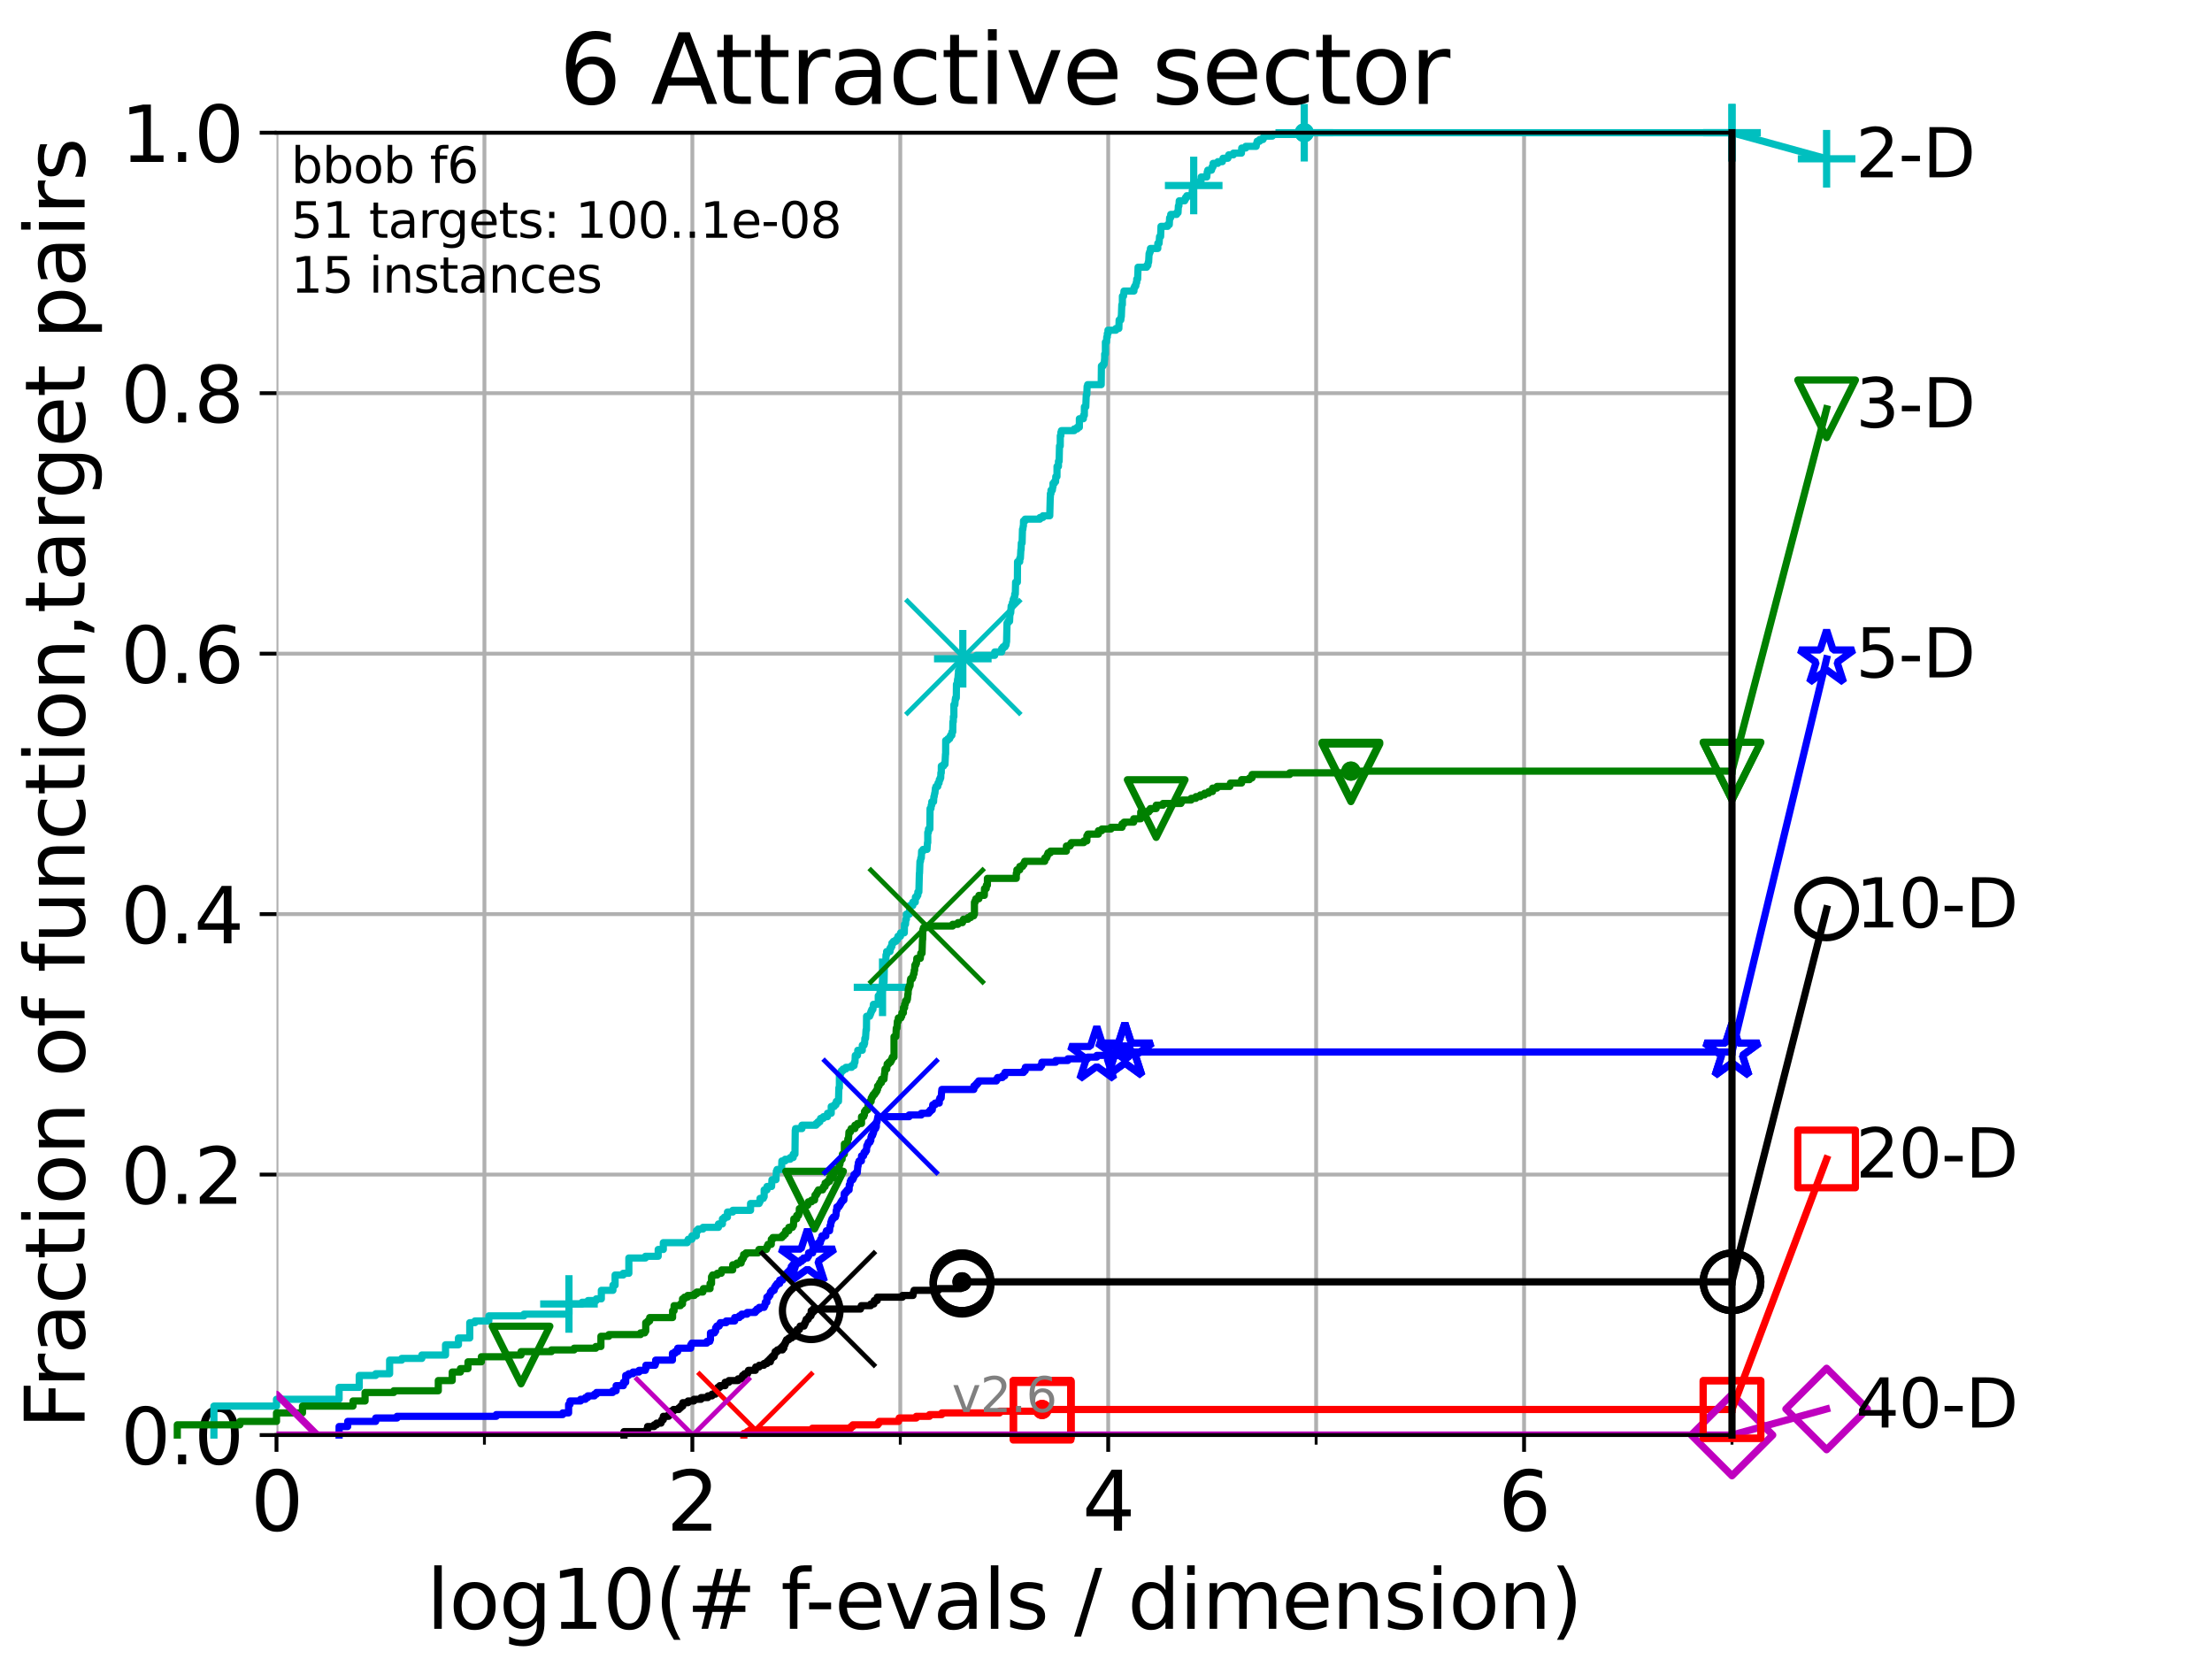 <?xml version="1.0" encoding="utf-8" standalone="no"?>
<!DOCTYPE svg PUBLIC "-//W3C//DTD SVG 1.1//EN"
  "http://www.w3.org/Graphics/SVG/1.1/DTD/svg11.dtd">
<svg height="345.6pt" version="1.1" viewBox="0 0 460.8 345.6" width="460.8pt" xmlns="http://www.w3.org/2000/svg" xmlns:xlink="http://www.w3.org/1999/xlink">
 <defs>
  <style type="text/css">*{stroke-linecap:butt;stroke-linejoin:round;}</style>
 </defs>
 <g id="figure_1">
  <g id="patch_1">
   <path d="M 0 345.6 
L 460.8 345.6 
L 460.8 0 
L 0 0 
z
" style="fill:#ffffff;"/>
  </g>
  <g id="axes_1">
   <g id="patch_2">
    <path d="M 57.6 298.944 
L 360.806 298.944 
L 360.806 27.648 
L 57.6 27.648 
z
" style="fill:#ffffff;"/>
   </g>
   <g id="matplotlib.axis_1">
    <g id="xtick_1">
     <g id="line2d_1">
      <path clip-path="url(#p37d9b7cd7f)" d="M 57.6 298.944 
L 57.6 27.648 
" style="fill:none;stroke:#b0b0b0;stroke-linecap:square;stroke-width:0.8;"/>
     </g>
     <g id="line2d_2">
      <defs>
       <path d="M 0 0 
L 0 3.5 
" id="mf0331aeca3" style="stroke:#000000;stroke-width:0.8;"/>
      </defs>
      <g>
       <use style="stroke:#000000;stroke-width:0.8;" x="57.6" xlink:href="#mf0331aeca3" y="298.944"/>
      </g>
     </g>
     <g id="text_1">
      <!-- 0 -->
      <g transform="translate(52.192 318.861)scale(0.17 -0.17)">
       <defs>
        <path d="M 2034 4250 
Q 1547 4250 1301 3770 
Q 1056 3291 1056 2328 
Q 1056 1369 1301 889 
Q 1547 409 2034 409 
Q 2525 409 2770 889 
Q 3016 1369 3016 2328 
Q 3016 3291 2770 3770 
Q 2525 4250 2034 4250 
z
M 2034 4750 
Q 2819 4750 3233 4129 
Q 3647 3509 3647 2328 
Q 3647 1150 3233 529 
Q 2819 -91 2034 -91 
Q 1250 -91 836 529 
Q 422 1150 422 2328 
Q 422 3509 836 4129 
Q 1250 4750 2034 4750 
z
" id="DejaVuSans-30" transform="scale(0.016)"/>
       </defs>
       <use xlink:href="#DejaVuSans-30"/>
      </g>
     </g>
    </g>
    <g id="xtick_2">
     <g id="line2d_3">
      <path clip-path="url(#p37d9b7cd7f)" d="M 144.23 298.944 
L 144.23 27.648 
" style="fill:none;stroke:#b0b0b0;stroke-linecap:square;stroke-width:0.8;"/>
     </g>
     <g id="line2d_4">
      <g>
       <use style="stroke:#000000;stroke-width:0.8;" x="144.23" xlink:href="#mf0331aeca3" y="298.944"/>
      </g>
     </g>
     <g id="text_2">
      <!-- 2 -->
      <g transform="translate(138.822 318.861)scale(0.17 -0.17)">
       <defs>
        <path d="M 1228 531 
L 3431 531 
L 3431 0 
L 469 0 
L 469 531 
Q 828 903 1448 1529 
Q 2069 2156 2228 2338 
Q 2531 2678 2651 2914 
Q 2772 3150 2772 3378 
Q 2772 3750 2511 3984 
Q 2250 4219 1831 4219 
Q 1534 4219 1204 4116 
Q 875 4013 500 3803 
L 500 4441 
Q 881 4594 1212 4672 
Q 1544 4750 1819 4750 
Q 2544 4750 2975 4387 
Q 3406 4025 3406 3419 
Q 3406 3131 3298 2873 
Q 3191 2616 2906 2266 
Q 2828 2175 2409 1742 
Q 1991 1309 1228 531 
z
" id="DejaVuSans-32" transform="scale(0.016)"/>
       </defs>
       <use xlink:href="#DejaVuSans-32"/>
      </g>
     </g>
    </g>
    <g id="xtick_3">
     <g id="line2d_5">
      <path clip-path="url(#p37d9b7cd7f)" d="M 230.861 298.944 
L 230.861 27.648 
" style="fill:none;stroke:#b0b0b0;stroke-linecap:square;stroke-width:0.8;"/>
     </g>
     <g id="line2d_6">
      <g>
       <use style="stroke:#000000;stroke-width:0.8;" x="230.861" xlink:href="#mf0331aeca3" y="298.944"/>
      </g>
     </g>
     <g id="text_3">
      <!-- 4 -->
      <g transform="translate(225.453 318.861)scale(0.17 -0.17)">
       <defs>
        <path d="M 2419 4116 
L 825 1625 
L 2419 1625 
L 2419 4116 
z
M 2253 4666 
L 3047 4666 
L 3047 1625 
L 3713 1625 
L 3713 1100 
L 3047 1100 
L 3047 0 
L 2419 0 
L 2419 1100 
L 313 1100 
L 313 1709 
L 2253 4666 
z
" id="DejaVuSans-34" transform="scale(0.016)"/>
       </defs>
       <use xlink:href="#DejaVuSans-34"/>
      </g>
     </g>
    </g>
    <g id="xtick_4">
     <g id="line2d_7">
      <path clip-path="url(#p37d9b7cd7f)" d="M 317.491 298.944 
L 317.491 27.648 
" style="fill:none;stroke:#b0b0b0;stroke-linecap:square;stroke-width:0.8;"/>
     </g>
     <g id="line2d_8">
      <g>
       <use style="stroke:#000000;stroke-width:0.8;" x="317.491" xlink:href="#mf0331aeca3" y="298.944"/>
      </g>
     </g>
     <g id="text_4">
      <!-- 6 -->
      <g transform="translate(312.083 318.861)scale(0.17 -0.17)">
       <defs>
        <path d="M 2113 2584 
Q 1688 2584 1439 2293 
Q 1191 2003 1191 1497 
Q 1191 994 1439 701 
Q 1688 409 2113 409 
Q 2538 409 2786 701 
Q 3034 994 3034 1497 
Q 3034 2003 2786 2293 
Q 2538 2584 2113 2584 
z
M 3366 4563 
L 3366 3988 
Q 3128 4100 2886 4159 
Q 2644 4219 2406 4219 
Q 1781 4219 1451 3797 
Q 1122 3375 1075 2522 
Q 1259 2794 1537 2939 
Q 1816 3084 2150 3084 
Q 2853 3084 3261 2657 
Q 3669 2231 3669 1497 
Q 3669 778 3244 343 
Q 2819 -91 2113 -91 
Q 1303 -91 875 529 
Q 447 1150 447 2328 
Q 447 3434 972 4092 
Q 1497 4750 2381 4750 
Q 2619 4750 2861 4703 
Q 3103 4656 3366 4563 
z
" id="DejaVuSans-36" transform="scale(0.016)"/>
       </defs>
       <use xlink:href="#DejaVuSans-36"/>
      </g>
     </g>
    </g>
    <g id="xtick_5">
     <g id="line2d_9">
      <path clip-path="url(#p37d9b7cd7f)" d="M 100.915 298.944 
L 100.915 27.648 
" style="fill:none;stroke:#b0b0b0;stroke-linecap:square;stroke-width:0.8;"/>
     </g>
     <g id="line2d_10">
      <defs>
       <path d="M 0 0 
L 0 2 
" id="m5b18043310" style="stroke:#000000;stroke-width:0.6;"/>
      </defs>
      <g>
       <use style="stroke:#000000;stroke-width:0.6;" x="100.915" xlink:href="#m5b18043310" y="298.944"/>
      </g>
     </g>
    </g>
    <g id="xtick_6">
     <g id="line2d_11">
      <path clip-path="url(#p37d9b7cd7f)" d="M 187.546 298.944 
L 187.546 27.648 
" style="fill:none;stroke:#b0b0b0;stroke-linecap:square;stroke-width:0.8;"/>
     </g>
     <g id="line2d_12">
      <g>
       <use style="stroke:#000000;stroke-width:0.6;" x="187.546" xlink:href="#m5b18043310" y="298.944"/>
      </g>
     </g>
    </g>
    <g id="xtick_7">
     <g id="line2d_13">
      <path clip-path="url(#p37d9b7cd7f)" d="M 274.176 298.944 
L 274.176 27.648 
" style="fill:none;stroke:#b0b0b0;stroke-linecap:square;stroke-width:0.8;"/>
     </g>
     <g id="line2d_14">
      <g>
       <use style="stroke:#000000;stroke-width:0.6;" x="274.176" xlink:href="#m5b18043310" y="298.944"/>
      </g>
     </g>
    </g>
    <g id="xtick_8">
     <g id="line2d_15">
      <path clip-path="url(#p37d9b7cd7f)" d="M 360.806 298.944 
L 360.806 27.648 
" style="fill:none;stroke:#b0b0b0;stroke-linecap:square;stroke-width:0.8;"/>
     </g>
     <g id="line2d_16">
      <g>
       <use style="stroke:#000000;stroke-width:0.6;" x="360.806" xlink:href="#m5b18043310" y="298.944"/>
      </g>
     </g>
    </g>
    <g id="text_5">
     <!-- log10(# f-evals / dimension) -->
     <g transform="translate(88.823 339.314)scale(0.17 -0.17)">
      <defs>
       <path d="M 603 4863 
L 1178 4863 
L 1178 0 
L 603 0 
L 603 4863 
z
" id="DejaVuSans-6c" transform="scale(0.016)"/>
       <path d="M 1959 3097 
Q 1497 3097 1228 2736 
Q 959 2375 959 1747 
Q 959 1119 1226 758 
Q 1494 397 1959 397 
Q 2419 397 2687 759 
Q 2956 1122 2956 1747 
Q 2956 2369 2687 2733 
Q 2419 3097 1959 3097 
z
M 1959 3584 
Q 2709 3584 3137 3096 
Q 3566 2609 3566 1747 
Q 3566 888 3137 398 
Q 2709 -91 1959 -91 
Q 1206 -91 779 398 
Q 353 888 353 1747 
Q 353 2609 779 3096 
Q 1206 3584 1959 3584 
z
" id="DejaVuSans-6f" transform="scale(0.016)"/>
       <path d="M 2906 1791 
Q 2906 2416 2648 2759 
Q 2391 3103 1925 3103 
Q 1463 3103 1205 2759 
Q 947 2416 947 1791 
Q 947 1169 1205 825 
Q 1463 481 1925 481 
Q 2391 481 2648 825 
Q 2906 1169 2906 1791 
z
M 3481 434 
Q 3481 -459 3084 -895 
Q 2688 -1331 1869 -1331 
Q 1566 -1331 1297 -1286 
Q 1028 -1241 775 -1147 
L 775 -588 
Q 1028 -725 1275 -790 
Q 1522 -856 1778 -856 
Q 2344 -856 2625 -561 
Q 2906 -266 2906 331 
L 2906 616 
Q 2728 306 2450 153 
Q 2172 0 1784 0 
Q 1141 0 747 490 
Q 353 981 353 1791 
Q 353 2603 747 3093 
Q 1141 3584 1784 3584 
Q 2172 3584 2450 3431 
Q 2728 3278 2906 2969 
L 2906 3500 
L 3481 3500 
L 3481 434 
z
" id="DejaVuSans-67" transform="scale(0.016)"/>
       <path d="M 794 531 
L 1825 531 
L 1825 4091 
L 703 3866 
L 703 4441 
L 1819 4666 
L 2450 4666 
L 2450 531 
L 3481 531 
L 3481 0 
L 794 0 
L 794 531 
z
" id="DejaVuSans-31" transform="scale(0.016)"/>
       <path d="M 1984 4856 
Q 1566 4138 1362 3434 
Q 1159 2731 1159 2009 
Q 1159 1288 1364 580 
Q 1569 -128 1984 -844 
L 1484 -844 
Q 1016 -109 783 600 
Q 550 1309 550 2009 
Q 550 2706 781 3412 
Q 1013 4119 1484 4856 
L 1984 4856 
z
" id="DejaVuSans-28" transform="scale(0.016)"/>
       <path d="M 3272 2816 
L 2363 2816 
L 2100 1772 
L 3016 1772 
L 3272 2816 
z
M 2803 4594 
L 2478 3297 
L 3391 3297 
L 3719 4594 
L 4219 4594 
L 3897 3297 
L 4872 3297 
L 4872 2816 
L 3775 2816 
L 3519 1772 
L 4513 1772 
L 4513 1294 
L 3397 1294 
L 3072 0 
L 2572 0 
L 2894 1294 
L 1978 1294 
L 1656 0 
L 1153 0 
L 1478 1294 
L 494 1294 
L 494 1772 
L 1594 1772 
L 1856 2816 
L 850 2816 
L 850 3297 
L 1978 3297 
L 2297 4594 
L 2803 4594 
z
" id="DejaVuSans-23" transform="scale(0.016)"/>
       <path id="DejaVuSans-20" transform="scale(0.016)"/>
       <path d="M 2375 4863 
L 2375 4384 
L 1825 4384 
Q 1516 4384 1395 4259 
Q 1275 4134 1275 3809 
L 1275 3500 
L 2222 3500 
L 2222 3053 
L 1275 3053 
L 1275 0 
L 697 0 
L 697 3053 
L 147 3053 
L 147 3500 
L 697 3500 
L 697 3744 
Q 697 4328 969 4595 
Q 1241 4863 1831 4863 
L 2375 4863 
z
" id="DejaVuSans-66" transform="scale(0.016)"/>
       <path d="M 313 2009 
L 1997 2009 
L 1997 1497 
L 313 1497 
L 313 2009 
z
" id="DejaVuSans-2d" transform="scale(0.016)"/>
       <path d="M 3597 1894 
L 3597 1613 
L 953 1613 
Q 991 1019 1311 708 
Q 1631 397 2203 397 
Q 2534 397 2845 478 
Q 3156 559 3463 722 
L 3463 178 
Q 3153 47 2828 -22 
Q 2503 -91 2169 -91 
Q 1331 -91 842 396 
Q 353 884 353 1716 
Q 353 2575 817 3079 
Q 1281 3584 2069 3584 
Q 2775 3584 3186 3129 
Q 3597 2675 3597 1894 
z
M 3022 2063 
Q 3016 2534 2758 2815 
Q 2500 3097 2075 3097 
Q 1594 3097 1305 2825 
Q 1016 2553 972 2059 
L 3022 2063 
z
" id="DejaVuSans-65" transform="scale(0.016)"/>
       <path d="M 191 3500 
L 800 3500 
L 1894 563 
L 2988 3500 
L 3597 3500 
L 2284 0 
L 1503 0 
L 191 3500 
z
" id="DejaVuSans-76" transform="scale(0.016)"/>
       <path d="M 2194 1759 
Q 1497 1759 1228 1600 
Q 959 1441 959 1056 
Q 959 750 1161 570 
Q 1363 391 1709 391 
Q 2188 391 2477 730 
Q 2766 1069 2766 1631 
L 2766 1759 
L 2194 1759 
z
M 3341 1997 
L 3341 0 
L 2766 0 
L 2766 531 
Q 2569 213 2275 61 
Q 1981 -91 1556 -91 
Q 1019 -91 701 211 
Q 384 513 384 1019 
Q 384 1609 779 1909 
Q 1175 2209 1959 2209 
L 2766 2209 
L 2766 2266 
Q 2766 2663 2505 2880 
Q 2244 3097 1772 3097 
Q 1472 3097 1187 3025 
Q 903 2953 641 2809 
L 641 3341 
Q 956 3463 1253 3523 
Q 1550 3584 1831 3584 
Q 2591 3584 2966 3190 
Q 3341 2797 3341 1997 
z
" id="DejaVuSans-61" transform="scale(0.016)"/>
       <path d="M 2834 3397 
L 2834 2853 
Q 2591 2978 2328 3040 
Q 2066 3103 1784 3103 
Q 1356 3103 1142 2972 
Q 928 2841 928 2578 
Q 928 2378 1081 2264 
Q 1234 2150 1697 2047 
L 1894 2003 
Q 2506 1872 2764 1633 
Q 3022 1394 3022 966 
Q 3022 478 2636 193 
Q 2250 -91 1575 -91 
Q 1294 -91 989 -36 
Q 684 19 347 128 
L 347 722 
Q 666 556 975 473 
Q 1284 391 1588 391 
Q 1994 391 2212 530 
Q 2431 669 2431 922 
Q 2431 1156 2273 1281 
Q 2116 1406 1581 1522 
L 1381 1569 
Q 847 1681 609 1914 
Q 372 2147 372 2553 
Q 372 3047 722 3315 
Q 1072 3584 1716 3584 
Q 2034 3584 2315 3537 
Q 2597 3491 2834 3397 
z
" id="DejaVuSans-73" transform="scale(0.016)"/>
       <path d="M 1625 4666 
L 2156 4666 
L 531 -594 
L 0 -594 
L 1625 4666 
z
" id="DejaVuSans-2f" transform="scale(0.016)"/>
       <path d="M 2906 2969 
L 2906 4863 
L 3481 4863 
L 3481 0 
L 2906 0 
L 2906 525 
Q 2725 213 2448 61 
Q 2172 -91 1784 -91 
Q 1150 -91 751 415 
Q 353 922 353 1747 
Q 353 2572 751 3078 
Q 1150 3584 1784 3584 
Q 2172 3584 2448 3432 
Q 2725 3281 2906 2969 
z
M 947 1747 
Q 947 1113 1208 752 
Q 1469 391 1925 391 
Q 2381 391 2643 752 
Q 2906 1113 2906 1747 
Q 2906 2381 2643 2742 
Q 2381 3103 1925 3103 
Q 1469 3103 1208 2742 
Q 947 2381 947 1747 
z
" id="DejaVuSans-64" transform="scale(0.016)"/>
       <path d="M 603 3500 
L 1178 3500 
L 1178 0 
L 603 0 
L 603 3500 
z
M 603 4863 
L 1178 4863 
L 1178 4134 
L 603 4134 
L 603 4863 
z
" id="DejaVuSans-69" transform="scale(0.016)"/>
       <path d="M 3328 2828 
Q 3544 3216 3844 3400 
Q 4144 3584 4550 3584 
Q 5097 3584 5394 3201 
Q 5691 2819 5691 2113 
L 5691 0 
L 5113 0 
L 5113 2094 
Q 5113 2597 4934 2840 
Q 4756 3084 4391 3084 
Q 3944 3084 3684 2787 
Q 3425 2491 3425 1978 
L 3425 0 
L 2847 0 
L 2847 2094 
Q 2847 2600 2669 2842 
Q 2491 3084 2119 3084 
Q 1678 3084 1418 2786 
Q 1159 2488 1159 1978 
L 1159 0 
L 581 0 
L 581 3500 
L 1159 3500 
L 1159 2956 
Q 1356 3278 1631 3431 
Q 1906 3584 2284 3584 
Q 2666 3584 2933 3390 
Q 3200 3197 3328 2828 
z
" id="DejaVuSans-6d" transform="scale(0.016)"/>
       <path d="M 3513 2113 
L 3513 0 
L 2938 0 
L 2938 2094 
Q 2938 2591 2744 2837 
Q 2550 3084 2163 3084 
Q 1697 3084 1428 2787 
Q 1159 2491 1159 1978 
L 1159 0 
L 581 0 
L 581 3500 
L 1159 3500 
L 1159 2956 
Q 1366 3272 1645 3428 
Q 1925 3584 2291 3584 
Q 2894 3584 3203 3211 
Q 3513 2838 3513 2113 
z
" id="DejaVuSans-6e" transform="scale(0.016)"/>
       <path d="M 513 4856 
L 1013 4856 
Q 1481 4119 1714 3412 
Q 1947 2706 1947 2009 
Q 1947 1309 1714 600 
Q 1481 -109 1013 -844 
L 513 -844 
Q 928 -128 1133 580 
Q 1338 1288 1338 2009 
Q 1338 2731 1133 3434 
Q 928 4138 513 4856 
z
" id="DejaVuSans-29" transform="scale(0.016)"/>
      </defs>
      <use xlink:href="#DejaVuSans-6c"/>
      <use x="27.783" xlink:href="#DejaVuSans-6f"/>
      <use x="88.965" xlink:href="#DejaVuSans-67"/>
      <use x="152.441" xlink:href="#DejaVuSans-31"/>
      <use x="216.064" xlink:href="#DejaVuSans-30"/>
      <use x="279.688" xlink:href="#DejaVuSans-28"/>
      <use x="318.701" xlink:href="#DejaVuSans-23"/>
      <use x="402.49" xlink:href="#DejaVuSans-20"/>
      <use x="434.277" xlink:href="#DejaVuSans-66"/>
      <use x="463.982" xlink:href="#DejaVuSans-2d"/>
      <use x="500.066" xlink:href="#DejaVuSans-65"/>
      <use x="561.59" xlink:href="#DejaVuSans-76"/>
      <use x="620.77" xlink:href="#DejaVuSans-61"/>
      <use x="682.049" xlink:href="#DejaVuSans-6c"/>
      <use x="709.832" xlink:href="#DejaVuSans-73"/>
      <use x="761.932" xlink:href="#DejaVuSans-20"/>
      <use x="793.719" xlink:href="#DejaVuSans-2f"/>
      <use x="827.41" xlink:href="#DejaVuSans-20"/>
      <use x="859.197" xlink:href="#DejaVuSans-64"/>
      <use x="922.674" xlink:href="#DejaVuSans-69"/>
      <use x="950.457" xlink:href="#DejaVuSans-6d"/>
      <use x="1047.869" xlink:href="#DejaVuSans-65"/>
      <use x="1109.393" xlink:href="#DejaVuSans-6e"/>
      <use x="1172.771" xlink:href="#DejaVuSans-73"/>
      <use x="1224.871" xlink:href="#DejaVuSans-69"/>
      <use x="1252.654" xlink:href="#DejaVuSans-6f"/>
      <use x="1313.836" xlink:href="#DejaVuSans-6e"/>
      <use x="1377.215" xlink:href="#DejaVuSans-29"/>
     </g>
    </g>
   </g>
   <g id="matplotlib.axis_2">
    <g id="ytick_1">
     <g id="line2d_17">
      <path clip-path="url(#p37d9b7cd7f)" d="M 57.6 298.944 
L 360.806 298.944 
" style="fill:none;stroke:#b0b0b0;stroke-linecap:square;stroke-width:0.8;"/>
     </g>
     <g id="line2d_18">
      <defs>
       <path d="M 0 0 
L -3.5 0 
" id="m04ae6a3909" style="stroke:#000000;stroke-width:0.8;"/>
      </defs>
      <g>
       <use style="stroke:#000000;stroke-width:0.8;" x="57.6" xlink:href="#m04ae6a3909" y="298.944"/>
      </g>
     </g>
     <g id="text_6">
      <!-- 0.0 -->
      <g transform="translate(25.155 305.023)scale(0.16 -0.16)">
       <defs>
        <path d="M 684 794 
L 1344 794 
L 1344 0 
L 684 0 
L 684 794 
z
" id="DejaVuSans-2e" transform="scale(0.016)"/>
       </defs>
       <use xlink:href="#DejaVuSans-30"/>
       <use x="63.623" xlink:href="#DejaVuSans-2e"/>
       <use x="95.41" xlink:href="#DejaVuSans-30"/>
      </g>
     </g>
    </g>
    <g id="ytick_2">
     <g id="line2d_19">
      <path clip-path="url(#p37d9b7cd7f)" d="M 57.6 244.685 
L 360.806 244.685 
" style="fill:none;stroke:#b0b0b0;stroke-linecap:square;stroke-width:0.8;"/>
     </g>
     <g id="line2d_20">
      <g>
       <use style="stroke:#000000;stroke-width:0.8;" x="57.6" xlink:href="#m04ae6a3909" y="244.685"/>
      </g>
     </g>
     <g id="text_7">
      <!-- 0.2 -->
      <g transform="translate(25.155 250.764)scale(0.16 -0.16)">
       <use xlink:href="#DejaVuSans-30"/>
       <use x="63.623" xlink:href="#DejaVuSans-2e"/>
       <use x="95.41" xlink:href="#DejaVuSans-32"/>
      </g>
     </g>
    </g>
    <g id="ytick_3">
     <g id="line2d_21">
      <path clip-path="url(#p37d9b7cd7f)" d="M 57.6 190.426 
L 360.806 190.426 
" style="fill:none;stroke:#b0b0b0;stroke-linecap:square;stroke-width:0.8;"/>
     </g>
     <g id="line2d_22">
      <g>
       <use style="stroke:#000000;stroke-width:0.8;" x="57.6" xlink:href="#m04ae6a3909" y="190.426"/>
      </g>
     </g>
     <g id="text_8">
      <!-- 0.4 -->
      <g transform="translate(25.155 196.504)scale(0.16 -0.16)">
       <use xlink:href="#DejaVuSans-30"/>
       <use x="63.623" xlink:href="#DejaVuSans-2e"/>
       <use x="95.41" xlink:href="#DejaVuSans-34"/>
      </g>
     </g>
    </g>
    <g id="ytick_4">
     <g id="line2d_23">
      <path clip-path="url(#p37d9b7cd7f)" d="M 57.6 136.166 
L 360.806 136.166 
" style="fill:none;stroke:#b0b0b0;stroke-linecap:square;stroke-width:0.8;"/>
     </g>
     <g id="line2d_24">
      <g>
       <use style="stroke:#000000;stroke-width:0.8;" x="57.6" xlink:href="#m04ae6a3909" y="136.166"/>
      </g>
     </g>
     <g id="text_9">
      <!-- 0.6 -->
      <g transform="translate(25.155 142.245)scale(0.16 -0.16)">
       <use xlink:href="#DejaVuSans-30"/>
       <use x="63.623" xlink:href="#DejaVuSans-2e"/>
       <use x="95.41" xlink:href="#DejaVuSans-36"/>
      </g>
     </g>
    </g>
    <g id="ytick_5">
     <g id="line2d_25">
      <path clip-path="url(#p37d9b7cd7f)" d="M 57.6 81.907 
L 360.806 81.907 
" style="fill:none;stroke:#b0b0b0;stroke-linecap:square;stroke-width:0.8;"/>
     </g>
     <g id="line2d_26">
      <g>
       <use style="stroke:#000000;stroke-width:0.8;" x="57.6" xlink:href="#m04ae6a3909" y="81.907"/>
      </g>
     </g>
     <g id="text_10">
      <!-- 0.8 -->
      <g transform="translate(25.155 87.986)scale(0.16 -0.16)">
       <defs>
        <path d="M 2034 2216 
Q 1584 2216 1326 1975 
Q 1069 1734 1069 1313 
Q 1069 891 1326 650 
Q 1584 409 2034 409 
Q 2484 409 2743 651 
Q 3003 894 3003 1313 
Q 3003 1734 2745 1975 
Q 2488 2216 2034 2216 
z
M 1403 2484 
Q 997 2584 770 2862 
Q 544 3141 544 3541 
Q 544 4100 942 4425 
Q 1341 4750 2034 4750 
Q 2731 4750 3128 4425 
Q 3525 4100 3525 3541 
Q 3525 3141 3298 2862 
Q 3072 2584 2669 2484 
Q 3125 2378 3379 2068 
Q 3634 1759 3634 1313 
Q 3634 634 3220 271 
Q 2806 -91 2034 -91 
Q 1263 -91 848 271 
Q 434 634 434 1313 
Q 434 1759 690 2068 
Q 947 2378 1403 2484 
z
M 1172 3481 
Q 1172 3119 1398 2916 
Q 1625 2713 2034 2713 
Q 2441 2713 2670 2916 
Q 2900 3119 2900 3481 
Q 2900 3844 2670 4047 
Q 2441 4250 2034 4250 
Q 1625 4250 1398 4047 
Q 1172 3844 1172 3481 
z
" id="DejaVuSans-38" transform="scale(0.016)"/>
       </defs>
       <use xlink:href="#DejaVuSans-30"/>
       <use x="63.623" xlink:href="#DejaVuSans-2e"/>
       <use x="95.41" xlink:href="#DejaVuSans-38"/>
      </g>
     </g>
    </g>
    <g id="ytick_6">
     <g id="line2d_27">
      <path clip-path="url(#p37d9b7cd7f)" d="M 57.6 27.648 
L 360.806 27.648 
" style="fill:none;stroke:#b0b0b0;stroke-linecap:square;stroke-width:0.8;"/>
     </g>
     <g id="line2d_28">
      <g>
       <use style="stroke:#000000;stroke-width:0.8;" x="57.6" xlink:href="#m04ae6a3909" y="27.648"/>
      </g>
     </g>
     <g id="text_11">
      <!-- 1.0 -->
      <g transform="translate(25.155 33.727)scale(0.16 -0.16)">
       <use xlink:href="#DejaVuSans-31"/>
       <use x="63.623" xlink:href="#DejaVuSans-2e"/>
       <use x="95.41" xlink:href="#DejaVuSans-30"/>
      </g>
     </g>
    </g>
    <g id="text_12">
     <!-- Fraction of function,target pairs -->
     <g transform="translate(17.62 297.681)rotate(-90)scale(0.17 -0.17)">
      <defs>
       <path d="M 628 4666 
L 3309 4666 
L 3309 4134 
L 1259 4134 
L 1259 2759 
L 3109 2759 
L 3109 2228 
L 1259 2228 
L 1259 0 
L 628 0 
L 628 4666 
z
" id="DejaVuSans-46" transform="scale(0.016)"/>
       <path d="M 2631 2963 
Q 2534 3019 2420 3045 
Q 2306 3072 2169 3072 
Q 1681 3072 1420 2755 
Q 1159 2438 1159 1844 
L 1159 0 
L 581 0 
L 581 3500 
L 1159 3500 
L 1159 2956 
Q 1341 3275 1631 3429 
Q 1922 3584 2338 3584 
Q 2397 3584 2469 3576 
Q 2541 3569 2628 3553 
L 2631 2963 
z
" id="DejaVuSans-72" transform="scale(0.016)"/>
       <path d="M 3122 3366 
L 3122 2828 
Q 2878 2963 2633 3030 
Q 2388 3097 2138 3097 
Q 1578 3097 1268 2742 
Q 959 2388 959 1747 
Q 959 1106 1268 751 
Q 1578 397 2138 397 
Q 2388 397 2633 464 
Q 2878 531 3122 666 
L 3122 134 
Q 2881 22 2623 -34 
Q 2366 -91 2075 -91 
Q 1284 -91 818 406 
Q 353 903 353 1747 
Q 353 2603 823 3093 
Q 1294 3584 2113 3584 
Q 2378 3584 2631 3529 
Q 2884 3475 3122 3366 
z
" id="DejaVuSans-63" transform="scale(0.016)"/>
       <path d="M 1172 4494 
L 1172 3500 
L 2356 3500 
L 2356 3053 
L 1172 3053 
L 1172 1153 
Q 1172 725 1289 603 
Q 1406 481 1766 481 
L 2356 481 
L 2356 0 
L 1766 0 
Q 1100 0 847 248 
Q 594 497 594 1153 
L 594 3053 
L 172 3053 
L 172 3500 
L 594 3500 
L 594 4494 
L 1172 4494 
z
" id="DejaVuSans-74" transform="scale(0.016)"/>
       <path d="M 544 1381 
L 544 3500 
L 1119 3500 
L 1119 1403 
Q 1119 906 1312 657 
Q 1506 409 1894 409 
Q 2359 409 2629 706 
Q 2900 1003 2900 1516 
L 2900 3500 
L 3475 3500 
L 3475 0 
L 2900 0 
L 2900 538 
Q 2691 219 2414 64 
Q 2138 -91 1772 -91 
Q 1169 -91 856 284 
Q 544 659 544 1381 
z
M 1991 3584 
L 1991 3584 
z
" id="DejaVuSans-75" transform="scale(0.016)"/>
       <path d="M 750 794 
L 1409 794 
L 1409 256 
L 897 -744 
L 494 -744 
L 750 256 
L 750 794 
z
" id="DejaVuSans-2c" transform="scale(0.016)"/>
       <path d="M 1159 525 
L 1159 -1331 
L 581 -1331 
L 581 3500 
L 1159 3500 
L 1159 2969 
Q 1341 3281 1617 3432 
Q 1894 3584 2278 3584 
Q 2916 3584 3314 3078 
Q 3713 2572 3713 1747 
Q 3713 922 3314 415 
Q 2916 -91 2278 -91 
Q 1894 -91 1617 61 
Q 1341 213 1159 525 
z
M 3116 1747 
Q 3116 2381 2855 2742 
Q 2594 3103 2138 3103 
Q 1681 3103 1420 2742 
Q 1159 2381 1159 1747 
Q 1159 1113 1420 752 
Q 1681 391 2138 391 
Q 2594 391 2855 752 
Q 3116 1113 3116 1747 
z
" id="DejaVuSans-70" transform="scale(0.016)"/>
      </defs>
      <use xlink:href="#DejaVuSans-46"/>
      <use x="50.27" xlink:href="#DejaVuSans-72"/>
      <use x="91.383" xlink:href="#DejaVuSans-61"/>
      <use x="152.662" xlink:href="#DejaVuSans-63"/>
      <use x="207.643" xlink:href="#DejaVuSans-74"/>
      <use x="246.852" xlink:href="#DejaVuSans-69"/>
      <use x="274.635" xlink:href="#DejaVuSans-6f"/>
      <use x="335.816" xlink:href="#DejaVuSans-6e"/>
      <use x="399.195" xlink:href="#DejaVuSans-20"/>
      <use x="430.982" xlink:href="#DejaVuSans-6f"/>
      <use x="492.164" xlink:href="#DejaVuSans-66"/>
      <use x="527.369" xlink:href="#DejaVuSans-20"/>
      <use x="559.156" xlink:href="#DejaVuSans-66"/>
      <use x="594.361" xlink:href="#DejaVuSans-75"/>
      <use x="657.74" xlink:href="#DejaVuSans-6e"/>
      <use x="721.119" xlink:href="#DejaVuSans-63"/>
      <use x="776.1" xlink:href="#DejaVuSans-74"/>
      <use x="815.309" xlink:href="#DejaVuSans-69"/>
      <use x="843.092" xlink:href="#DejaVuSans-6f"/>
      <use x="904.273" xlink:href="#DejaVuSans-6e"/>
      <use x="967.652" xlink:href="#DejaVuSans-2c"/>
      <use x="999.439" xlink:href="#DejaVuSans-74"/>
      <use x="1038.648" xlink:href="#DejaVuSans-61"/>
      <use x="1099.928" xlink:href="#DejaVuSans-72"/>
      <use x="1139.291" xlink:href="#DejaVuSans-67"/>
      <use x="1202.768" xlink:href="#DejaVuSans-65"/>
      <use x="1264.291" xlink:href="#DejaVuSans-74"/>
      <use x="1303.5" xlink:href="#DejaVuSans-20"/>
      <use x="1335.287" xlink:href="#DejaVuSans-70"/>
      <use x="1398.764" xlink:href="#DejaVuSans-61"/>
      <use x="1460.043" xlink:href="#DejaVuSans-69"/>
      <use x="1487.826" xlink:href="#DejaVuSans-72"/>
      <use x="1528.939" xlink:href="#DejaVuSans-73"/>
     </g>
    </g>
   </g>
   <g id="line2d_29">
    <defs>
     <path d="M 0 1.5 
C 0.398 1.5 0.779 1.342 1.061 1.061 
C 1.342 0.779 1.5 0.398 1.5 0 
C 1.5 -0.398 1.342 -0.779 1.061 -1.061 
C 0.779 -1.342 0.398 -1.5 0 -1.5 
C -0.398 -1.5 -0.779 -1.342 -1.061 -1.061 
C -1.342 -0.779 -1.5 -0.398 -1.5 0 
C -1.5 0.398 -1.342 0.779 -1.061 1.061 
C -0.779 1.342 -0.398 1.5 0 1.5 
z
" id="m18cde5110a" style="stroke:#00bfbf;"/>
    </defs>
    <g>
     <use style="fill:#00bfbf;stroke:#00bfbf;" x="271.7" xlink:href="#m18cde5110a" y="27.648"/>
     <use style="fill:#00bfbf;stroke:#00bfbf;" x="271.7" xlink:href="#m18cde5110a" y="27.648"/>
    </g>
   </g>
   <g id="line2d_30">
    <path d="M 44.561 298.944 
L 44.561 292.915 
L 57.6 292.915 
L 57.6 291.497 
L 70.639 291.497 
L 70.639 289.014 
L 74.837 289.014 
L 74.837 286.532 
L 78.267 286.532 
L 78.267 286.177 
L 81.166 286.177 
L 81.166 283.34 
L 83.678 283.34 
L 83.678 282.985 
L 87.876 282.985 
L 87.876 282.276 
L 92.812 282.276 
L 92.812 280.148 
L 95.503 280.148 
L 95.503 278.73 
L 97.858 278.73 
L 97.858 275.538 
L 98.933 275.538 
L 98.933 275.183 
L 101.833 275.183 
L 101.833 274.12 
L 109.159 274.12 
L 109.159 273.765 
L 118.525 273.765 
L 118.525 271.637 
L 121.266 271.637 
L 121.266 271.282 
L 122.5 271.282 
L 122.5 270.928 
L 124.211 270.928 
L 124.211 270.573 
L 125.271 270.573 
L 125.271 268.8 
L 127.686 268.8 
L 127.686 267.736 
L 128.134 267.736 
L 128.134 265.608 
L 129.826 265.608 
L 129.826 265.254 
L 131.002 265.254 
L 131.002 262.062 
L 134.464 262.062 
L 134.464 261.707 
L 137.113 261.707 
L 137.113 260.289 
L 138.181 260.289 
L 138.181 258.87 
L 143.166 258.87 
L 143.166 258.516 
L 143.364 258.516 
L 143.364 258.161 
L 144.136 258.161 
L 144.136 257.452 
L 145.058 257.452 
L 145.058 256.388 
L 145.415 256.388 
L 145.415 256.033 
L 146.446 256.033 
L 146.446 255.678 
L 149.666 255.678 
L 149.666 254.969 
L 150.493 254.969 
L 150.493 253.905 
L 150.893 253.905 
L 150.893 253.551 
L 151.542 253.551 
L 151.542 252.487 
L 152.656 252.487 
L 152.656 252.132 
L 156.354 252.132 
L 156.354 250.714 
L 158.143 250.714 
L 158.143 250.359 
L 158.321 250.359 
L 158.321 249.65 
L 159.02 249.65 
L 159.02 249.295 
L 159.19 249.295 
L 159.19 247.877 
L 159.776 247.877 
L 159.776 247.167 
L 160.738 247.167 
L 160.817 245.749 
L 161.654 245.749 
L 161.729 243.976 
L 161.877 243.976 
L 161.877 243.621 
L 162.81 243.621 
L 162.88 241.848 
L 163.566 241.848 
L 163.566 241.493 
L 164.613 241.493 
L 164.613 241.138 
L 165.239 241.138 
L 165.239 240.429 
L 165.605 240.429 
L 165.665 235.464 
L 165.725 235.464 
L 165.725 235.11 
L 167.057 235.11 
L 167.057 234.4 
L 170.001 234.4 
L 170.001 234.046 
L 170.379 234.046 
L 170.379 233.691 
L 170.796 233.691 
L 170.796 233.336 
L 170.933 233.336 
L 170.933 232.982 
L 171.515 232.982 
L 171.515 232.627 
L 172.378 232.627 
L 172.378 231.918 
L 173.161 231.918 
L 173.161 230.499 
L 173.797 230.499 
L 173.797 230.145 
L 174.146 230.145 
L 174.222 229.435 
L 174.675 229.435 
L 174.749 226.598 
L 174.86 226.598 
L 174.86 223.761 
L 175.117 223.761 
L 175.117 223.407 
L 175.262 223.407 
L 175.262 223.052 
L 175.62 223.052 
L 175.62 222.697 
L 176.214 222.697 
L 176.214 222.343 
L 177.412 222.343 
L 177.412 221.988 
L 177.92 221.988 
L 177.983 221.279 
L 178.108 221.279 
L 178.17 219.86 
L 178.629 219.86 
L 178.689 218.796 
L 179.629 218.796 
L 179.629 217.733 
L 179.998 217.733 
L 179.998 217.378 
L 180.11 217.378 
L 180.166 216.314 
L 180.305 216.314 
L 180.415 214.541 
L 180.497 214.541 
L 180.524 211.704 
L 181.169 211.704 
L 181.169 211.349 
L 181.327 211.349 
L 181.327 210.994 
L 181.457 210.994 
L 181.457 210.64 
L 181.613 210.64 
L 181.613 210.285 
L 181.843 210.285 
L 181.945 209.221 
L 182.835 209.221 
L 182.835 208.867 
L 182.956 208.867 
L 182.956 207.448 
L 183.289 207.448 
L 183.313 206.739 
L 183.755 206.739 
L 183.847 205.675 
L 183.87 205.675 
L 183.87 204.611 
L 184.165 204.611 
L 184.232 201.065 
L 184.522 201.065 
L 184.566 198.937 
L 184.697 198.937 
L 184.697 198.228 
L 185.406 198.228 
L 185.406 197.518 
L 185.616 197.518 
L 185.616 197.164 
L 185.802 197.164 
L 185.802 196.454 
L 186.11 196.454 
L 186.11 196.1 
L 186.65 196.1 
L 186.65 195.745 
L 186.963 195.745 
L 187.06 195.036 
L 187.593 195.036 
L 187.611 194.327 
L 188.383 194.327 
L 188.419 192.553 
L 188.633 192.553 
L 188.704 191.49 
L 188.827 191.49 
L 188.827 190.426 
L 189.449 190.426 
L 189.517 188.652 
L 190.15 188.652 
L 190.15 187.943 
L 190.667 187.943 
L 190.699 186.879 
L 190.999 186.879 
L 190.999 186.525 
L 191.201 186.525 
L 191.201 185.815 
L 191.417 185.815 
L 191.524 181.914 
L 191.554 181.914 
L 191.645 179.432 
L 191.751 179.432 
L 191.826 178.723 
L 191.93 178.723 
L 191.99 177.304 
L 192.285 177.304 
L 192.285 176.949 
L 193.114 176.949 
L 193.212 175.531 
L 193.268 175.531 
L 193.268 173.403 
L 193.406 173.403 
L 193.42 172.694 
L 193.706 172.694 
L 193.747 168.438 
L 193.936 168.438 
L 193.989 167.729 
L 194.096 167.729 
L 194.109 167.02 
L 194.477 167.02 
L 194.542 165.956 
L 194.607 165.956 
L 194.71 165.246 
L 194.761 165.246 
L 194.863 164.183 
L 194.99 164.183 
L 194.99 163.828 
L 195.354 163.828 
L 195.404 163.119 
L 195.625 163.119 
L 195.674 162.409 
L 195.844 162.409 
L 195.844 162.055 
L 195.965 162.055 
L 196.001 160.991 
L 196.085 160.991 
L 196.097 159.572 
L 196.568 159.572 
L 196.568 159.218 
L 196.857 159.218 
L 196.96 157.09 
L 196.994 157.09 
L 197.006 154.253 
L 197.444 154.253 
L 197.444 153.898 
L 197.829 153.898 
L 197.829 153.544 
L 198.003 153.544 
L 198.003 153.189 
L 198.292 153.189 
L 198.303 152.48 
L 198.472 152.48 
L 198.503 150.352 
L 198.587 150.352 
L 198.608 149.288 
L 198.712 149.288 
L 198.712 146.805 
L 198.919 146.805 
L 198.991 145.742 
L 199.052 145.742 
L 199.052 145.387 
L 199.215 145.387 
L 199.245 142.55 
L 199.376 142.55 
L 199.486 141.486 
L 199.536 141.486 
L 199.625 140.422 
L 199.664 140.422 
L 199.664 139.713 
L 199.861 139.713 
L 199.949 138.294 
L 199.978 138.294 
L 199.978 137.94 
L 200.343 137.94 
L 200.343 137.585 
L 200.542 137.585 
L 200.571 136.876 
L 203.397 136.876 
L 203.397 136.521 
L 207.218 136.521 
L 207.218 135.812 
L 208.668 135.812 
L 208.668 135.102 
L 208.953 135.102 
L 208.953 134.748 
L 209.382 134.748 
L 209.382 134.393 
L 209.57 134.393 
L 209.669 133.684 
L 209.692 133.684 
L 209.779 129.783 
L 209.985 129.783 
L 209.985 129.428 
L 210.313 129.428 
L 210.375 128.01 
L 210.431 128.01 
L 210.431 127.655 
L 210.553 127.655 
L 210.647 126.237 
L 210.871 126.237 
L 210.899 125.527 
L 211.034 125.527 
L 211.088 124.818 
L 211.243 124.818 
L 211.243 124.463 
L 211.381 124.463 
L 211.381 123.754 
L 211.508 123.754 
L 211.566 121.272 
L 211.94 121.272 
L 211.971 117.016 
L 212.427 117.016 
L 212.427 116.307 
L 212.567 116.307 
L 212.662 114.534 
L 212.711 114.534 
L 212.76 113.115 
L 212.922 113.115 
L 213 110.278 
L 213.078 110.278 
L 213.155 109.569 
L 213.198 109.569 
L 213.217 108.505 
L 213.551 108.505 
L 213.551 108.15 
L 216.64 108.15 
L 216.64 107.796 
L 217.27 107.796 
L 217.27 107.441 
L 218.684 107.441 
L 218.788 103.54 
L 218.813 103.54 
L 218.813 102.831 
L 218.941 102.831 
L 218.941 102.121 
L 219.222 102.121 
L 219.306 101.412 
L 219.355 101.412 
L 219.355 100.703 
L 219.633 100.703 
L 219.633 100.348 
L 219.901 100.348 
L 219.938 99.284 
L 220.186 99.284 
L 220.199 97.157 
L 220.495 97.157 
L 220.495 96.093 
L 220.638 96.093 
L 220.712 92.901 
L 220.87 92.901 
L 220.879 90.773 
L 221 90.773 
L 221 90.064 
L 221.114 90.064 
L 221.114 89.709 
L 223.786 89.709 
L 223.786 89.355 
L 224.401 89.355 
L 224.401 89 
L 224.851 89 
L 224.851 87.227 
L 225.685 87.227 
L 225.712 86.517 
L 225.889 86.517 
L 225.904 84.744 
L 226.19 84.744 
L 226.284 82.262 
L 226.401 82.262 
L 226.466 80.489 
L 226.577 80.489 
L 226.577 80.134 
L 229.403 80.134 
L 229.446 76.233 
L 229.786 76.233 
L 229.786 75.878 
L 230.011 75.878 
L 230.102 74.814 
L 230.123 74.814 
L 230.123 73.751 
L 230.273 73.751 
L 230.275 71.268 
L 230.503 71.268 
L 230.558 70.204 
L 230.671 70.204 
L 230.671 69.495 
L 230.811 69.495 
L 230.811 68.786 
L 232.457 68.786 
L 232.457 68.431 
L 233.079 68.431 
L 233.136 66.658 
L 233.483 66.658 
L 233.548 65.949 
L 233.595 65.949 
L 233.694 63.466 
L 233.81 63.466 
L 233.818 61.693 
L 234.055 61.693 
L 234.148 60.629 
L 236.219 60.629 
L 236.23 59.92 
L 236.404 59.92 
L 236.404 59.565 
L 236.61 59.565 
L 236.694 58.856 
L 236.8 58.856 
L 236.8 58.147 
L 236.988 58.147 
L 237.082 55.664 
L 238.868 55.664 
L 238.868 55.31 
L 239.124 55.31 
L 239.207 54.6 
L 239.281 54.6 
L 239.374 52.827 
L 239.482 52.827 
L 239.482 52.472 
L 239.619 52.472 
L 239.657 51.763 
L 241.189 51.763 
L 241.189 50.699 
L 241.458 50.699 
L 241.554 49.281 
L 241.779 49.281 
L 241.855 47.153 
L 243.234 47.153 
L 243.234 46.798 
L 243.583 46.798 
L 243.651 45.38 
L 243.852 45.38 
L 243.883 44.67 
L 245.116 44.67 
L 245.116 44.316 
L 245.404 44.316 
L 245.48 42.897 
L 245.583 42.897 
L 245.658 41.833 
L 246.793 41.833 
L 246.793 41.479 
L 246.978 41.479 
L 246.978 41.124 
L 247.237 41.124 
L 247.237 40.77 
L 248.348 40.77 
L 248.363 39.706 
L 248.569 39.706 
L 248.67 38.642 
L 248.776 38.642 
L 248.778 37.932 
L 250.176 37.932 
L 250.222 36.869 
L 251.394 36.869 
L 251.49 35.805 
L 251.599 35.805 
L 251.599 35.45 
L 252.377 35.45 
L 252.377 35.095 
L 252.502 35.095 
L 252.502 34.741 
L 252.695 34.741 
L 252.706 34.031 
L 253.701 34.031 
L 253.701 33.677 
L 254.644 33.677 
L 254.644 33.322 
L 254.776 33.322 
L 254.776 32.968 
L 255.788 32.968 
L 255.788 32.613 
L 255.965 32.613 
L 255.965 32.258 
L 256.935 32.258 
L 256.935 31.904 
L 258.614 31.904 
L 258.673 30.84 
L 259.516 30.84 
L 259.516 30.485 
L 261.688 30.485 
L 261.789 29.776 
L 261.892 29.776 
L 261.892 29.421 
L 262.408 29.421 
L 262.408 29.067 
L 263.102 29.067 
L 263.102 28.712 
L 263.312 28.712 
L 263.312 28.357 
L 265.042 28.357 
L 265.042 28.003 
L 271.7 28.003 
L 271.7 27.648 
L 360.806 27.648 
L 360.806 27.648 
" style="fill:none;stroke:#00bfbf;stroke-linecap:square;stroke-width:1.5;"/>
   </g>
   <g id="line2d_31">
    <defs>
     <path d="M -6 0 
L 6 0 
M 0 6 
L 0 -6 
" id="m20f4b016b6" style="stroke:#00bfbf;stroke-width:1.5;"/>
    </defs>
    <g>
     <use style="fill-opacity:0;stroke:#00bfbf;stroke-width:1.5;" x="118.525" xlink:href="#m20f4b016b6" y="271.637"/>
     <use style="fill-opacity:0;stroke:#00bfbf;stroke-width:1.5;" x="183.847" xlink:href="#m20f4b016b6" y="205.675"/>
     <use style="fill-opacity:0;stroke:#00bfbf;stroke-width:1.5;" x="200.571" xlink:href="#m20f4b016b6" y="137.23"/>
     <use style="fill-opacity:0;stroke:#00bfbf;stroke-width:1.5;" x="248.67" xlink:href="#m20f4b016b6" y="38.642"/>
     <use style="fill-opacity:0;stroke:#00bfbf;stroke-width:1.5;" x="271.7" xlink:href="#m20f4b016b6" y="27.648"/>
     <use style="fill-opacity:0;stroke:#00bfbf;stroke-width:1.5;" x="360.806" xlink:href="#m20f4b016b6" y="27.648"/>
    </g>
   </g>
   <g id="line2d_32">
    <path style="fill:none;stroke:#00bfbf;stroke-linecap:square;stroke-width:1.5;"/>
    <g/>
   </g>
   <g id="line2d_33">
    <path clip-path="url(#p37d9b7cd7f)" d="M 200.679 136.876 
" style="fill:none;stroke:#00bfbf;stroke-linecap:square;stroke-width:1.5;"/>
    <defs>
     <path d="M -12 12 
L 12 -12 
M -12 -12 
L 12 12 
" id="m18998cf4c0" style="stroke:#00bfbf;"/>
    </defs>
    <g clip-path="url(#p37d9b7cd7f)">
     <use style="fill:#00bfbf;stroke:#00bfbf;" x="200.679" xlink:href="#m18998cf4c0" y="136.876"/>
    </g>
   </g>
   <g id="line2d_34">
    <defs>
     <path d="M 0 1.5 
C 0.398 1.5 0.779 1.342 1.061 1.061 
C 1.342 0.779 1.5 0.398 1.5 0 
C 1.5 -0.398 1.342 -0.779 1.061 -1.061 
C 0.779 -1.342 0.398 -1.5 0 -1.5 
C -0.398 -1.5 -0.779 -1.342 -1.061 -1.061 
C -1.342 -0.779 -1.5 -0.398 -1.5 0 
C -1.5 0.398 -1.342 0.779 -1.061 1.061 
C -0.779 1.342 -0.398 1.5 0 1.5 
z
" id="mc303c370ae" style="stroke:#008000;"/>
    </defs>
    <g>
     <use style="fill:#008000;stroke:#008000;" x="281.422" xlink:href="#mc303c370ae" y="160.636"/>
     <use style="fill:#008000;stroke:#008000;" x="281.422" xlink:href="#mc303c370ae" y="160.636"/>
    </g>
   </g>
   <g id="line2d_35">
    <path d="M 36.933 298.944 
L 36.933 296.816 
L 49.973 296.816 
L 49.973 296.107 
L 57.6 296.107 
L 57.6 294.334 
L 63.012 294.334 
L 63.012 292.915 
L 73.539 292.915 
L 73.539 291.851 
L 76.051 291.851 
L 76.051 290.078 
L 82.042 290.078 
L 82.042 289.723 
L 91.306 289.723 
L 91.306 287.596 
L 94.206 287.596 
L 94.206 285.822 
L 95.917 285.822 
L 95.917 285.113 
L 97.485 285.113 
L 97.485 283.695 
L 100.277 283.695 
L 100.277 282.631 
L 105.851 282.631 
L 105.851 282.276 
L 108.543 282.276 
L 108.543 281.567 
L 114.872 281.567 
L 114.872 281.212 
L 119.6 281.212 
L 119.6 280.858 
L 124.12 280.858 
L 124.12 280.503 
L 125.185 280.503 
L 125.185 278.375 
L 126.836 278.375 
L 126.836 278.021 
L 133.435 278.021 
L 133.435 277.666 
L 134.305 277.666 
L 134.305 277.311 
L 134.516 277.311 
L 134.516 275.538 
L 134.932 275.538 
L 134.932 275.183 
L 135.339 275.183 
L 135.339 274.474 
L 140.111 274.474 
L 140.111 273.056 
L 140.421 273.056 
L 140.421 271.992 
L 141.754 271.992 
L 141.754 271.637 
L 142.179 271.637 
L 142.179 270.573 
L 142.594 270.573 
L 142.594 270.219 
L 143.265 270.219 
L 143.265 269.864 
L 144.664 269.864 
L 144.664 269.509 
L 145.148 269.509 
L 145.148 269.155 
L 146.418 269.155 
L 146.418 268.8 
L 146.53 268.8 
L 146.53 268.445 
L 147.92 268.445 
L 147.92 267.381 
L 148.226 267.381 
L 148.226 265.963 
L 148.428 265.963 
L 148.428 265.608 
L 149.406 265.608 
L 149.406 265.254 
L 150.244 265.254 
L 150.335 264.544 
L 152.636 264.544 
L 152.636 263.48 
L 153.498 263.48 
L 153.498 263.126 
L 154.396 263.126 
L 154.396 262.417 
L 154.686 262.417 
L 154.686 262.062 
L 154.9 262.062 
L 154.9 261.353 
L 155.392 261.353 
L 155.392 260.998 
L 157.917 260.998 
L 157.917 260.643 
L 158.098 260.643 
L 158.098 260.289 
L 159.652 260.289 
L 159.652 259.934 
L 159.817 259.934 
L 159.817 259.579 
L 159.98 259.579 
L 159.98 259.225 
L 160.673 259.225 
L 160.673 258.161 
L 160.985 258.161 
L 160.985 257.806 
L 162.892 257.806 
L 162.892 257.452 
L 163.26 257.452 
L 163.26 257.097 
L 163.622 257.097 
L 163.666 256.388 
L 164.324 256.388 
L 164.324 255.678 
L 165.084 255.678 
L 165.084 255.324 
L 165.29 255.324 
L 165.372 253.905 
L 165.973 253.905 
L 165.973 253.196 
L 166.364 253.196 
L 166.364 252.841 
L 166.48 252.841 
L 166.518 251.778 
L 167.49 251.778 
L 167.49 251.423 
L 167.671 251.423 
L 167.671 251.068 
L 168.274 251.068 
L 168.379 250.359 
L 169.061 250.359 
L 169.061 250.004 
L 169.687 250.004 
L 169.784 248.94 
L 170.072 248.94 
L 170.072 248.586 
L 170.262 248.586 
L 170.262 248.231 
L 170.48 248.231 
L 170.48 247.877 
L 171.36 247.877 
L 171.36 247.522 
L 171.567 247.522 
L 171.567 247.167 
L 171.887 247.167 
L 171.887 246.458 
L 172.342 246.458 
L 172.342 246.103 
L 172.815 246.103 
L 172.815 245.394 
L 173.594 245.394 
L 173.647 243.976 
L 173.752 243.976 
L 173.752 243.621 
L 174.817 243.621 
L 174.817 242.557 
L 174.965 242.557 
L 175.062 241.848 
L 175.16 241.848 
L 175.16 241.493 
L 175.424 241.493 
L 175.496 240.429 
L 175.896 240.429 
L 175.896 238.301 
L 176.447 238.301 
L 176.447 237.947 
L 176.56 237.947 
L 176.627 237.237 
L 176.761 237.237 
L 176.85 235.819 
L 177.157 235.819 
L 177.157 235.464 
L 177.309 235.464 
L 177.309 235.11 
L 178.092 235.11 
L 178.092 234.4 
L 178.604 234.4 
L 178.604 234.046 
L 179.471 234.046 
L 179.471 232.627 
L 179.928 232.627 
L 179.928 232.273 
L 180.077 232.273 
L 180.077 231.563 
L 180.318 231.563 
L 180.318 231.209 
L 180.737 231.209 
L 180.845 230.145 
L 181.112 230.145 
L 181.2 229.435 
L 181.479 229.435 
L 181.496 228.726 
L 181.685 228.726 
L 181.685 228.372 
L 181.89 228.372 
L 181.89 228.017 
L 182.192 228.017 
L 182.192 227.662 
L 182.441 227.662 
L 182.441 227.308 
L 182.67 227.308 
L 182.67 226.953 
L 182.815 226.953 
L 182.815 226.244 
L 183.103 226.244 
L 183.103 225.889 
L 183.262 225.889 
L 183.262 225.534 
L 183.62 225.534 
L 183.62 224.825 
L 184.153 224.825 
L 184.243 223.761 
L 184.273 223.761 
L 184.363 222.697 
L 184.73 222.697 
L 184.817 221.634 
L 185.148 221.634 
L 185.148 221.279 
L 185.543 221.279 
L 185.543 220.924 
L 185.737 220.924 
L 185.737 220.57 
L 185.888 220.57 
L 185.888 220.215 
L 186.241 220.215 
L 186.241 215.959 
L 186.627 215.959 
L 186.706 214.186 
L 186.849 214.186 
L 186.94 212.768 
L 187.121 212.768 
L 187.134 212.058 
L 187.677 212.058 
L 187.677 211.704 
L 187.85 211.704 
L 187.887 210.994 
L 188.193 210.994 
L 188.193 209.931 
L 188.445 209.931 
L 188.445 209.221 
L 188.577 209.221 
L 188.648 208.512 
L 188.918 208.512 
L 188.918 208.157 
L 189.034 208.157 
L 189.126 207.093 
L 189.172 207.093 
L 189.218 206.03 
L 189.31 206.03 
L 189.31 205.675 
L 189.424 205.675 
L 189.424 205.32 
L 189.582 205.32 
L 189.638 204.256 
L 189.705 204.256 
L 189.705 203.902 
L 190.049 203.902 
L 190.049 203.547 
L 190.202 203.547 
L 190.311 202.838 
L 190.419 202.838 
L 190.451 202.129 
L 190.537 202.129 
L 190.579 201.065 
L 190.77 201.065 
L 190.77 200.71 
L 190.918 200.71 
L 190.991 199.646 
L 191.718 199.646 
L 191.808 198.582 
L 192.076 198.582 
L 192.175 195.745 
L 192.204 195.745 
L 192.253 193.617 
L 192.37 193.617 
L 192.37 193.263 
L 193 193.263 
L 193 192.908 
L 198.452 192.908 
L 198.452 192.553 
L 199.564 192.553 
L 199.564 192.199 
L 200.5 192.199 
L 200.5 191.844 
L 200.7 191.844 
L 200.7 191.49 
L 201.66 191.49 
L 201.66 191.135 
L 202.238 191.135 
L 202.238 190.78 
L 202.848 190.78 
L 202.848 190.426 
L 202.992 190.426 
L 202.992 187.943 
L 203.151 187.943 
L 203.151 187.589 
L 203.282 187.589 
L 203.282 187.234 
L 203.928 187.234 
L 203.928 186.525 
L 205.054 186.525 
L 205.088 185.106 
L 205.46 185.106 
L 205.479 184.397 
L 205.695 184.397 
L 205.695 182.978 
L 211.71 182.978 
L 211.71 181.914 
L 211.831 181.914 
L 211.831 181.205 
L 212.438 181.205 
L 212.438 180.496 
L 213.033 180.496 
L 213.033 180.141 
L 213.3 180.141 
L 213.3 179.787 
L 213.455 179.787 
L 213.455 179.432 
L 217.644 179.432 
L 217.644 178.723 
L 218.027 178.723 
L 218.027 178.368 
L 218.178 178.368 
L 218.178 178.013 
L 218.333 178.013 
L 218.333 177.659 
L 218.826 177.659 
L 218.826 177.304 
L 222.148 177.304 
L 222.148 176.24 
L 222.919 176.24 
L 222.919 175.886 
L 223.17 175.886 
L 223.17 175.531 
L 225.78 175.531 
L 225.78 175.176 
L 226.418 175.176 
L 226.418 174.112 
L 226.626 174.112 
L 226.626 173.758 
L 228.822 173.758 
L 228.822 173.048 
L 229.545 173.048 
L 229.545 172.694 
L 231.441 172.694 
L 231.441 172.339 
L 233.739 172.339 
L 233.739 171.63 
L 234.159 171.63 
L 234.159 171.275 
L 236.164 171.275 
L 236.17 170.566 
L 237.633 170.566 
L 237.633 169.147 
L 239.314 169.147 
L 239.314 168.793 
L 239.627 168.793 
L 239.627 168.438 
L 240.857 168.438 
L 240.857 167.729 
L 242.283 167.729 
L 242.283 167.374 
L 246.009 167.374 
L 246.009 167.02 
L 246.229 167.02 
L 246.229 166.665 
L 248.137 166.665 
L 248.137 166.31 
L 249.118 166.31 
L 249.118 165.956 
L 250.049 165.956 
L 250.049 165.601 
L 250.937 165.601 
L 250.937 165.246 
L 251.785 165.246 
L 251.785 164.892 
L 252.596 164.892 
L 252.596 164.183 
L 253.522 164.183 
L 253.522 163.828 
L 256.197 163.828 
L 256.197 163.473 
L 256.326 163.473 
L 256.326 163.119 
L 258.652 163.119 
L 258.652 162.409 
L 260.303 162.409 
L 260.303 162.055 
L 260.823 162.055 
L 260.823 161.346 
L 268.672 161.346 
L 268.672 160.991 
L 281.422 160.991 
L 281.422 160.636 
L 360.806 160.636 
L 360.806 160.636 
" style="fill:none;stroke:#008000;stroke-linecap:square;stroke-width:1.5;"/>
   </g>
   <g id="line2d_36">
    <defs>
     <path d="M -0 6 
L 6 -6 
L -6 -6 
z
" id="m15a02e8524" style="stroke:#008000;stroke-linejoin:miter;stroke-width:1.5;"/>
    </defs>
    <g>
     <use style="fill-opacity:0;stroke:#008000;stroke-linejoin:miter;stroke-width:1.5;" x="108.543" xlink:href="#m15a02e8524" y="282.276"/>
     <use style="fill-opacity:0;stroke:#008000;stroke-linejoin:miter;stroke-width:1.5;" x="169.687" xlink:href="#m15a02e8524" y="250.004"/>
     <use style="fill-opacity:0;stroke:#008000;stroke-linejoin:miter;stroke-width:1.5;" x="240.857" xlink:href="#m15a02e8524" y="168.438"/>
     <use style="fill-opacity:0;stroke:#008000;stroke-linejoin:miter;stroke-width:1.5;" x="281.422" xlink:href="#m15a02e8524" y="160.991"/>
     <use style="fill-opacity:0;stroke:#008000;stroke-linejoin:miter;stroke-width:1.5;" x="281.422" xlink:href="#m15a02e8524" y="160.636"/>
     <use style="fill-opacity:0;stroke:#008000;stroke-linejoin:miter;stroke-width:1.5;" x="360.806" xlink:href="#m15a02e8524" y="160.636"/>
    </g>
   </g>
   <g id="line2d_37">
    <path style="fill:none;stroke:#008000;stroke-linecap:square;stroke-width:1.5;"/>
    <g/>
   </g>
   <g id="line2d_38">
    <path clip-path="url(#p37d9b7cd7f)" d="M 193.051 192.908 
" style="fill:none;stroke:#008000;stroke-linecap:square;stroke-width:1.5;"/>
    <defs>
     <path d="M -12 12 
L 12 -12 
M -12 -12 
L 12 12 
" id="m47c060ce3a" style="stroke:#008000;"/>
    </defs>
    <g clip-path="url(#p37d9b7cd7f)">
     <use style="fill:#008000;stroke:#008000;" x="193.051" xlink:href="#m47c060ce3a" y="192.908"/>
    </g>
   </g>
   <g id="line2d_39">
    <defs>
     <path d="M 0 1.5 
C 0.398 1.5 0.779 1.342 1.061 1.061 
C 1.342 0.779 1.5 0.398 1.5 0 
C 1.5 -0.398 1.342 -0.779 1.061 -1.061 
C 0.779 -1.342 0.398 -1.5 0 -1.5 
C -0.398 -1.5 -0.779 -1.342 -1.061 -1.061 
C -1.342 -0.779 -1.5 -0.398 -1.5 0 
C -1.5 0.398 -1.342 0.779 -1.061 1.061 
C -0.779 1.342 -0.398 1.5 0 1.5 
z
" id="m6697955f2f" style="stroke:#0000ff;"/>
    </defs>
    <g>
     <use style="fill:#0000ff;stroke:#0000ff;" x="234.337" xlink:href="#m6697955f2f" y="219.151"/>
     <use style="fill:#0000ff;stroke:#0000ff;" x="234.337" xlink:href="#m6697955f2f" y="219.151"/>
    </g>
   </g>
   <g id="line2d_40">
    <path d="M 70.639 298.944 
L 70.639 297.171 
L 72.432 297.171 
L 72.432 296.107 
L 78.267 296.107 
L 78.267 295.398 
L 82.713 295.398 
L 82.713 295.043 
L 103.38 295.043 
L 103.38 294.688 
L 117.227 294.688 
L 117.227 294.334 
L 118.451 294.334 
L 118.451 292.561 
L 118.745 292.561 
L 118.745 291.851 
L 120.944 291.851 
L 120.944 291.497 
L 121.954 291.497 
L 121.954 291.142 
L 122.44 291.142 
L 122.44 290.787 
L 123.825 290.787 
L 123.825 290.433 
L 124.265 290.433 
L 124.265 290.078 
L 127.641 290.078 
L 127.641 289.723 
L 128.354 289.723 
L 128.354 288.66 
L 129.866 288.66 
L 129.866 287.95 
L 130.345 287.95 
L 130.345 286.532 
L 130.964 286.532 
L 130.964 286.177 
L 131.857 286.177 
L 131.857 285.822 
L 133.12 285.822 
L 133.12 285.468 
L 134.432 285.468 
L 134.432 285.113 
L 134.558 285.113 
L 134.558 284.404 
L 136.471 284.404 
L 136.471 284.049 
L 136.584 284.049 
L 136.584 283.34 
L 140.08 283.34 
L 140.08 281.922 
L 140.634 281.922 
L 140.634 281.567 
L 141.173 281.567 
L 141.173 280.858 
L 143.889 280.858 
L 143.889 280.148 
L 144.117 280.148 
L 144.117 279.794 
L 147.248 279.794 
L 147.248 279.439 
L 147.878 279.439 
L 147.878 279.084 
L 148.002 279.084 
L 148.002 277.666 
L 148.845 277.666 
L 148.845 277.311 
L 149.079 277.311 
L 149.079 276.602 
L 149.31 276.602 
L 149.31 276.247 
L 149.82 276.247 
L 149.82 275.893 
L 150.042 275.893 
L 150.042 275.538 
L 151.272 275.538 
L 151.272 275.183 
L 153.048 275.183 
L 153.048 274.474 
L 154.012 274.474 
L 154.012 274.12 
L 154.498 274.12 
L 154.498 273.765 
L 155.64 273.765 
L 155.64 273.41 
L 157.326 273.41 
L 157.326 273.056 
L 157.661 273.056 
L 157.661 272.701 
L 158.169 272.701 
L 158.169 272.346 
L 159.182 272.346 
L 159.182 271.992 
L 159.351 271.992 
L 159.418 271.282 
L 159.751 271.282 
L 159.751 270.219 
L 160.142 270.219 
L 160.142 269.864 
L 160.399 269.864 
L 160.494 269.155 
L 160.778 269.155 
L 160.778 268.8 
L 161.271 268.8 
L 161.362 268.091 
L 161.602 268.091 
L 161.602 267.736 
L 161.869 267.736 
L 161.869 267.381 
L 162.421 267.381 
L 162.421 266.672 
L 163.04 266.672 
L 163.04 266.318 
L 163.26 266.318 
L 163.26 265.963 
L 163.532 265.963 
L 163.532 265.608 
L 163.8 265.608 
L 163.8 265.254 
L 164.168 265.254 
L 164.168 264.899 
L 164.504 264.899 
L 164.504 264.544 
L 164.809 264.544 
L 164.834 263.835 
L 165.134 263.835 
L 165.134 263.48 
L 165.429 263.48 
L 165.429 263.126 
L 166.426 263.126 
L 166.426 262.771 
L 166.973 262.771 
L 166.973 262.417 
L 167.395 262.417 
L 167.395 262.062 
L 168.211 262.062 
L 168.211 261.707 
L 168.441 261.707 
L 168.441 260.998 
L 169.294 260.998 
L 169.294 260.289 
L 169.492 260.289 
L 169.511 259.579 
L 169.842 259.579 
L 169.842 259.225 
L 170.505 259.225 
L 170.505 258.87 
L 170.91 258.87 
L 170.947 258.161 
L 171.182 258.161 
L 171.218 257.452 
L 172.042 257.452 
L 172.042 256.742 
L 172.161 256.742 
L 172.161 256.388 
L 172.815 256.388 
L 172.913 255.324 
L 173.044 255.324 
L 173.076 254.615 
L 173.19 254.615 
L 173.19 254.26 
L 173.318 254.26 
L 173.318 253.905 
L 173.589 253.905 
L 173.589 253.551 
L 174.026 253.551 
L 174.026 253.196 
L 174.149 253.196 
L 174.211 252.132 
L 174.333 252.132 
L 174.333 251.423 
L 174.768 251.423 
L 174.768 251.068 
L 175.004 251.068 
L 175.004 250.714 
L 175.194 250.714 
L 175.194 250.359 
L 175.439 250.359 
L 175.439 250.004 
L 175.793 250.004 
L 175.877 248.586 
L 176.183 248.586 
L 176.183 248.231 
L 176.483 248.231 
L 176.483 247.877 
L 176.885 247.877 
L 176.925 246.813 
L 177.083 246.813 
L 177.122 246.103 
L 177.279 246.103 
L 177.279 245.749 
L 177.652 245.749 
L 177.652 245.394 
L 177.829 245.394 
L 177.892 244.685 
L 178.278 244.685 
L 178.278 244.33 
L 178.583 244.33 
L 178.692 242.912 
L 178.752 242.912 
L 178.812 242.202 
L 178.955 242.202 
L 178.955 241.848 
L 179.448 241.848 
L 179.471 240.784 
L 179.905 240.784 
L 179.995 240.075 
L 180.285 240.075 
L 180.285 239.72 
L 180.505 239.72 
L 180.571 238.656 
L 180.744 238.656 
L 180.744 238.301 
L 180.884 238.301 
L 180.884 237.947 
L 181.235 237.947 
L 181.235 237.592 
L 181.402 237.592 
L 181.444 236.883 
L 181.548 236.883 
L 181.548 236.528 
L 181.774 236.528 
L 181.774 236.174 
L 181.907 236.174 
L 181.907 235.819 
L 182.018 235.819 
L 182.058 235.11 
L 182.408 235.11 
L 182.408 234.755 
L 182.546 234.755 
L 182.595 233.691 
L 182.712 233.691 
L 182.799 232.982 
L 182.876 232.982 
L 182.876 232.627 
L 189.383 232.627 
L 189.383 232.273 
L 191.92 232.273 
L 191.92 231.918 
L 193.487 231.918 
L 193.487 231.563 
L 193.808 231.563 
L 193.808 231.209 
L 194.208 231.209 
L 194.308 230.145 
L 194.796 230.145 
L 194.796 229.79 
L 195.666 229.79 
L 195.666 229.081 
L 195.783 229.081 
L 195.783 228.726 
L 196.062 228.726 
L 196.162 227.308 
L 196.2 227.308 
L 196.2 226.953 
L 202.872 226.953 
L 202.872 226.244 
L 203.251 226.244 
L 203.251 225.889 
L 203.569 225.889 
L 203.569 225.534 
L 203.868 225.534 
L 203.868 225.18 
L 207.571 225.18 
L 207.571 224.825 
L 207.816 224.825 
L 207.816 224.471 
L 208.828 224.471 
L 208.828 224.116 
L 209.312 224.116 
L 209.34 223.407 
L 213.233 223.407 
L 213.233 223.052 
L 213.574 223.052 
L 213.606 222.343 
L 216.745 222.343 
L 216.745 221.988 
L 217.009 221.988 
L 217.042 221.279 
L 219.929 221.279 
L 219.929 220.924 
L 222.455 220.924 
L 222.455 220.57 
L 226.566 220.57 
L 226.566 220.215 
L 228.485 220.215 
L 228.485 219.86 
L 232.891 219.86 
L 232.891 219.506 
L 234.337 219.506 
L 234.337 219.151 
L 360.806 219.151 
L 360.806 219.151 
" style="fill:none;stroke:#0000ff;stroke-linecap:square;stroke-width:1.5;"/>
   </g>
   <g id="line2d_41">
    <defs>
     <path d="M 0 -6 
L -1.347 -1.854 
L -5.706 -1.854 
L -2.18 0.708 
L -3.527 4.854 
L -0 2.292 
L 3.527 4.854 
L 2.18 0.708 
L 5.706 -1.854 
L 1.347 -1.854 
z
" id="med6cd9e26f" style="stroke:#0000ff;stroke-linejoin:bevel;stroke-width:1.5;"/>
    </defs>
    <g>
     <use style="fill-opacity:0;stroke:#0000ff;stroke-linejoin:bevel;stroke-width:1.5;" x="168.211" xlink:href="#med6cd9e26f" y="262.062"/>
     <use style="fill-opacity:0;stroke:#0000ff;stroke-linejoin:bevel;stroke-width:1.5;" x="228.485" xlink:href="#med6cd9e26f" y="219.86"/>
     <use style="fill-opacity:0;stroke:#0000ff;stroke-linejoin:bevel;stroke-width:1.5;" x="234.337" xlink:href="#med6cd9e26f" y="219.151"/>
     <use style="fill-opacity:0;stroke:#0000ff;stroke-linejoin:bevel;stroke-width:1.5;" x="234.337" xlink:href="#med6cd9e26f" y="219.151"/>
     <use style="fill-opacity:0;stroke:#0000ff;stroke-linejoin:bevel;stroke-width:1.5;" x="360.806" xlink:href="#med6cd9e26f" y="219.151"/>
    </g>
   </g>
   <g id="line2d_42">
    <path style="fill:none;stroke:#0000ff;stroke-linecap:square;stroke-width:1.5;"/>
    <g/>
   </g>
   <g id="line2d_43">
    <path clip-path="url(#p37d9b7cd7f)" d="M 183.442 232.627 
" style="fill:none;stroke:#0000ff;stroke-linecap:square;stroke-width:1.5;"/>
    <defs>
     <path d="M -12 12 
L 12 -12 
M -12 -12 
L 12 12 
" id="mcb30c85d74" style="stroke:#0000ff;"/>
    </defs>
    <g clip-path="url(#p37d9b7cd7f)">
     <use style="fill:#0000ff;stroke:#0000ff;" x="183.442" xlink:href="#mcb30c85d74" y="232.627"/>
    </g>
   </g>
   <g id="line2d_44">
    <defs>
     <path d="M 0 1.5 
C 0.398 1.5 0.779 1.342 1.061 1.061 
C 1.342 0.779 1.5 0.398 1.5 0 
C 1.5 -0.398 1.342 -0.779 1.061 -1.061 
C 0.779 -1.342 0.398 -1.5 0 -1.5 
C -0.398 -1.5 -0.779 -1.342 -1.061 -1.061 
C -1.342 -0.779 -1.5 -0.398 -1.5 0 
C -1.5 0.398 -1.342 0.779 -1.061 1.061 
C -0.779 1.342 -0.398 1.5 0 1.5 
z
" id="md7b9a0e296" style="stroke:#000000;"/>
    </defs>
    <g>
     <use style="stroke:#000000;" x="200.404" xlink:href="#md7b9a0e296" y="267.027"/>
     <use style="stroke:#000000;" x="200.404" xlink:href="#md7b9a0e296" y="267.027"/>
    </g>
   </g>
   <g id="line2d_45">
    <path d="M 129.987 298.944 
L 129.987 298.235 
L 134.652 298.235 
L 134.652 297.88 
L 134.901 297.88 
L 134.901 297.171 
L 136.271 297.171 
L 136.271 296.816 
L 136.781 296.816 
L 136.781 296.462 
L 137.708 296.462 
L 137.708 296.107 
L 137.867 296.107 
L 137.867 295.752 
L 138.181 295.752 
L 138.181 295.043 
L 139.289 295.043 
L 139.289 294.688 
L 139.677 294.688 
L 139.677 293.979 
L 140.29 293.979 
L 140.29 293.624 
L 141.415 293.624 
L 141.415 293.27 
L 141.804 293.27 
L 141.804 292.915 
L 142.227 292.915 
L 142.227 292.206 
L 143.325 292.206 
L 143.325 291.851 
L 144.548 291.851 
L 144.548 291.497 
L 146.04 291.497 
L 146.04 291.142 
L 147.455 291.142 
L 147.455 290.787 
L 148.322 290.787 
L 148.322 290.433 
L 149.035 290.433 
L 149.093 289.723 
L 149.296 289.723 
L 149.296 289.369 
L 149.524 289.369 
L 149.524 289.014 
L 149.945 289.014 
L 149.945 288.66 
L 151.051 288.66 
L 151.051 287.95 
L 151.845 287.95 
L 151.845 287.596 
L 153.753 287.596 
L 153.753 287.241 
L 154.509 287.241 
L 154.509 286.886 
L 154.682 286.886 
L 154.682 286.532 
L 155.109 286.532 
L 155.109 286.177 
L 155.732 286.177 
L 155.732 285.822 
L 155.915 285.822 
L 155.915 285.468 
L 157.354 285.468 
L 157.429 284.759 
L 158.161 284.759 
L 158.161 284.404 
L 159.139 284.404 
L 159.139 284.049 
L 159.792 284.049 
L 159.792 283.695 
L 160.486 283.695 
L 160.534 282.985 
L 160.832 282.985 
L 160.832 282.631 
L 161.263 282.631 
L 161.263 282.276 
L 161.384 282.276 
L 161.475 281.567 
L 161.935 281.567 
L 161.935 281.212 
L 163.005 281.212 
L 163.005 280.858 
L 163.281 280.858 
L 163.335 280.148 
L 163.512 280.148 
L 163.512 279.794 
L 163.66 279.794 
L 163.66 279.439 
L 163.846 279.439 
L 163.846 279.084 
L 164.33 279.084 
L 164.33 278.73 
L 164.928 278.73 
L 164.928 278.375 
L 165.617 278.375 
L 165.641 277.666 
L 166.046 277.666 
L 166.058 276.957 
L 166.547 276.957 
L 166.547 276.602 
L 166.684 276.602 
L 166.684 276.247 
L 167.499 276.247 
L 167.499 275.893 
L 167.662 275.893 
L 167.662 275.538 
L 167.824 275.538 
L 167.824 275.183 
L 167.941 275.183 
L 167.941 274.829 
L 168.363 274.829 
L 168.363 274.474 
L 168.55 274.474 
L 168.55 274.12 
L 168.939 274.12 
L 168.989 273.056 
L 169.378 273.056 
L 169.378 272.701 
L 179.259 272.701 
L 179.259 272.346 
L 179.422 272.346 
L 179.422 271.992 
L 181.395 271.992 
L 181.395 271.637 
L 182.046 271.637 
L 182.121 270.928 
L 182.739 270.928 
L 182.748 270.219 
L 188.008 270.219 
L 188.008 269.864 
L 190.199 269.864 
L 190.284 269.155 
L 190.414 269.155 
L 190.414 268.8 
L 195.485 268.8 
L 195.485 268.445 
L 200.133 268.445 
L 200.133 268.091 
L 200.4 268.091 
L 200.404 267.027 
L 360.806 267.027 
L 360.806 267.027 
" style="fill:none;stroke:#000000;stroke-linecap:square;stroke-width:1.5;"/>
   </g>
   <g id="line2d_46">
    <defs>
     <path d="M 0 6 
C 1.591 6 3.117 5.368 4.243 4.243 
C 5.368 3.117 6 1.591 6 0 
C 6 -1.591 5.368 -3.117 4.243 -4.243 
C 3.117 -5.368 1.591 -6 0 -6 
C -1.591 -6 -3.117 -5.368 -4.243 -4.243 
C -5.368 -3.117 -6 -1.591 -6 0 
C -6 1.591 -5.368 3.117 -4.243 4.243 
C -3.117 5.368 -1.591 6 0 6 
z
" id="m6403c8ab98" style="stroke:#000000;stroke-width:1.5;"/>
    </defs>
    <g>
     <use style="fill-opacity:0;stroke:#000000;stroke-width:1.5;" x="168.989" xlink:href="#m6403c8ab98" y="273.056"/>
     <use style="fill-opacity:0;stroke:#000000;stroke-width:1.5;" x="200.404" xlink:href="#m6403c8ab98" y="267.736"/>
     <use style="fill-opacity:0;stroke:#000000;stroke-width:1.5;" x="200.404" xlink:href="#m6403c8ab98" y="267.027"/>
     <use style="fill-opacity:0;stroke:#000000;stroke-width:1.5;" x="200.404" xlink:href="#m6403c8ab98" y="267.027"/>
     <use style="fill-opacity:0;stroke:#000000;stroke-width:1.5;" x="360.806" xlink:href="#m6403c8ab98" y="267.027"/>
    </g>
   </g>
   <g id="line2d_47">
    <path style="fill:none;stroke:#000000;stroke-linecap:square;stroke-width:1.5;"/>
    <g/>
   </g>
   <g id="line2d_48">
    <path clip-path="url(#p37d9b7cd7f)" d="M 170.403 272.701 
" style="fill:none;stroke:#000000;stroke-linecap:square;stroke-width:1.5;"/>
    <defs>
     <path d="M -12 12 
L 12 -12 
M -12 -12 
L 12 12 
" id="m2b3000c6fb" style="stroke:#000000;"/>
    </defs>
    <g clip-path="url(#p37d9b7cd7f)">
     <use style="stroke:#000000;" x="170.403" xlink:href="#m2b3000c6fb" y="272.701"/>
    </g>
   </g>
   <g id="line2d_49">
    <defs>
     <path d="M 0 1.5 
C 0.398 1.5 0.779 1.342 1.061 1.061 
C 1.342 0.779 1.5 0.398 1.5 0 
C 1.5 -0.398 1.342 -0.779 1.061 -1.061 
C 0.779 -1.342 0.398 -1.5 0 -1.5 
C -0.398 -1.5 -0.779 -1.342 -1.061 -1.061 
C -1.342 -0.779 -1.5 -0.398 -1.5 0 
C -1.5 0.398 -1.342 0.779 -1.061 1.061 
C -0.779 1.342 -0.398 1.5 0 1.5 
z
" id="mbb97650783" style="stroke:#ff0000;"/>
    </defs>
    <g>
     <use style="fill:#ff0000;stroke:#ff0000;" x="217.079" xlink:href="#mbb97650783" y="293.624"/>
     <use style="fill:#ff0000;stroke:#ff0000;" x="217.079" xlink:href="#mbb97650783" y="293.624"/>
    </g>
   </g>
   <g id="line2d_50">
    <path d="M 154.955 298.944 
L 154.955 298.589 
L 155.655 298.589 
L 155.655 298.235 
L 156.23 298.235 
L 156.23 297.88 
L 169.237 297.88 
L 169.237 297.525 
L 177.261 297.525 
L 177.261 297.171 
L 177.66 297.171 
L 177.66 296.816 
L 182.868 296.816 
L 182.868 296.462 
L 183.165 296.462 
L 183.165 296.107 
L 187.182 296.107 
L 187.182 295.752 
L 187.31 295.752 
L 187.31 295.398 
L 190.885 295.398 
L 190.885 295.043 
L 193.643 295.043 
L 193.643 294.688 
L 196.196 294.688 
L 196.196 294.334 
L 208.233 294.334 
L 208.233 293.979 
L 217.079 293.979 
L 217.079 293.624 
L 360.806 293.624 
" style="fill:none;stroke:#ff0000;stroke-linecap:square;stroke-width:1.5;"/>
   </g>
   <g id="line2d_51">
    <defs>
     <path d="M -6 6 
L 6 6 
L 6 -6 
L -6 -6 
z
" id="mdbdba7cf7d" style="stroke:#ff0000;stroke-linejoin:miter;stroke-width:1.5;"/>
    </defs>
    <g>
     <use style="fill-opacity:0;stroke:#ff0000;stroke-linejoin:miter;stroke-width:1.5;" x="217.079" xlink:href="#mdbdba7cf7d" y="293.979"/>
     <use style="fill-opacity:0;stroke:#ff0000;stroke-linejoin:miter;stroke-width:1.5;" x="217.079" xlink:href="#mdbdba7cf7d" y="293.624"/>
     <use style="fill-opacity:0;stroke:#ff0000;stroke-linejoin:miter;stroke-width:1.5;" x="217.079" xlink:href="#mdbdba7cf7d" y="293.624"/>
     <use style="fill-opacity:0;stroke:#ff0000;stroke-linejoin:miter;stroke-width:1.5;" x="217.079" xlink:href="#mdbdba7cf7d" y="293.624"/>
     <use style="fill-opacity:0;stroke:#ff0000;stroke-linejoin:miter;stroke-width:1.5;" x="360.806" xlink:href="#mdbdba7cf7d" y="293.624"/>
    </g>
   </g>
   <g id="line2d_52">
    <path style="fill:none;stroke:#ff0000;stroke-linecap:square;stroke-width:1.5;"/>
    <g/>
   </g>
   <g id="line2d_53">
    <path clip-path="url(#p37d9b7cd7f)" d="M 157.363 297.88 
" style="fill:none;stroke:#ff0000;stroke-linecap:square;stroke-width:1.5;"/>
    <defs>
     <path d="M -12 12 
L 12 -12 
M -12 -12 
L 12 12 
" id="meb71e27afe" style="stroke:#ff0000;"/>
    </defs>
    <g clip-path="url(#p37d9b7cd7f)">
     <use style="fill:#ff0000;stroke:#ff0000;" x="157.363" xlink:href="#meb71e27afe" y="297.88"/>
    </g>
   </g>
   <g id="line2d_54">
    <path clip-path="url(#p37d9b7cd7f)" d="M 57.6 298.944 
L 57.6 298.944 
L 57.6 298.944 
L 57.6 298.944 
L 360.806 298.944 
" style="fill:none;stroke:#bf00bf;stroke-linecap:square;stroke-width:1.5;"/>
   </g>
   <g id="line2d_55">
    <defs>
     <path d="M -0 8.485 
L 8.485 0 
L 0 -8.485 
L -8.485 -0 
z
" id="m4029182a20" style="stroke:#bf00bf;stroke-linejoin:miter;stroke-width:1.5;"/>
    </defs>
    <g clip-path="url(#p37d9b7cd7f)">
     <use style="fill-opacity:0;stroke:#bf00bf;stroke-linejoin:miter;stroke-width:1.5;" x="57.6" xlink:href="#m4029182a20" y="298.944"/>
    </g>
   </g>
   <g id="line2d_56">
    <path clip-path="url(#p37d9b7cd7f)" style="fill:none;stroke:#bf00bf;stroke-linecap:square;stroke-width:1.5;"/>
    <g clip-path="url(#p37d9b7cd7f)">
     <use style="fill-opacity:0;stroke:#bf00bf;stroke-linejoin:miter;stroke-width:1.5;" x="-1" xlink:href="#m4029182a20" y="570.24"/>
     <use style="fill-opacity:0;stroke:#bf00bf;stroke-linejoin:miter;stroke-width:1.5;" x="360.806" xlink:href="#m4029182a20" y="570.24"/>
    </g>
   </g>
   <g id="line2d_57">
    <path clip-path="url(#p37d9b7cd7f)" d="M 144.324 298.944 
" style="fill:none;stroke:#bf00bf;stroke-linecap:square;stroke-width:1.5;"/>
    <defs>
     <path d="M -12 12 
L 12 -12 
M -12 -12 
L 12 12 
" id="m80de58a157" style="stroke:#bf00bf;"/>
    </defs>
    <g clip-path="url(#p37d9b7cd7f)">
     <use style="fill:#bf00bf;stroke:#bf00bf;" x="144.324" xlink:href="#m80de58a157" y="298.944"/>
    </g>
   </g>
   <g id="line2d_58">
    <path d="M 360.806 298.944 
L 380.515 293.518 
" style="fill:none;stroke:#bf00bf;stroke-linecap:square;stroke-width:1.5;"/>
    <g>
     <use style="fill-opacity:0;stroke:#bf00bf;stroke-linejoin:miter;stroke-width:1.5;" x="360.806" xlink:href="#m4029182a20" y="298.944"/>
     <use style="fill-opacity:0;stroke:#bf00bf;stroke-linejoin:miter;stroke-width:1.5;" x="380.515" xlink:href="#m4029182a20" y="293.518"/>
    </g>
   </g>
   <g id="line2d_59">
    <path d="M 360.806 293.624 
L 380.515 241.429 
" style="fill:none;stroke:#ff0000;stroke-linecap:square;stroke-width:1.5;"/>
    <g>
     <use style="fill-opacity:0;stroke:#ff0000;stroke-linejoin:miter;stroke-width:1.5;" x="360.806" xlink:href="#mdbdba7cf7d" y="293.624"/>
     <use style="fill-opacity:0;stroke:#ff0000;stroke-linejoin:miter;stroke-width:1.5;" x="380.515" xlink:href="#mdbdba7cf7d" y="241.429"/>
    </g>
   </g>
   <g id="line2d_60">
    <path d="M 360.806 267.027 
L 380.515 189.34 
" style="fill:none;stroke:#000000;stroke-linecap:square;stroke-width:1.5;"/>
    <g>
     <use style="fill-opacity:0;stroke:#000000;stroke-width:1.5;" x="360.806" xlink:href="#m6403c8ab98" y="267.027"/>
     <use style="fill-opacity:0;stroke:#000000;stroke-width:1.5;" x="380.515" xlink:href="#m6403c8ab98" y="189.34"/>
    </g>
   </g>
   <g id="line2d_61">
    <path d="M 360.806 219.151 
L 380.515 137.252 
" style="fill:none;stroke:#0000ff;stroke-linecap:square;stroke-width:1.5;"/>
    <g>
     <use style="fill-opacity:0;stroke:#0000ff;stroke-linejoin:bevel;stroke-width:1.5;" x="360.806" xlink:href="#med6cd9e26f" y="219.151"/>
     <use style="fill-opacity:0;stroke:#0000ff;stroke-linejoin:bevel;stroke-width:1.5;" x="380.515" xlink:href="#med6cd9e26f" y="137.252"/>
    </g>
   </g>
   <g id="line2d_62">
    <path d="M 360.806 160.636 
L 380.515 85.163 
" style="fill:none;stroke:#008000;stroke-linecap:square;stroke-width:1.5;"/>
    <g>
     <use style="fill-opacity:0;stroke:#008000;stroke-linejoin:miter;stroke-width:1.5;" x="360.806" xlink:href="#m15a02e8524" y="160.636"/>
     <use style="fill-opacity:0;stroke:#008000;stroke-linejoin:miter;stroke-width:1.5;" x="380.515" xlink:href="#m15a02e8524" y="85.163"/>
    </g>
   </g>
   <g id="line2d_63">
    <path d="M 360.806 27.648 
L 380.515 33.074 
" style="fill:none;stroke:#00bfbf;stroke-linecap:square;stroke-width:1.5;"/>
    <g>
     <use style="fill-opacity:0;stroke:#00bfbf;stroke-width:1.5;" x="360.806" xlink:href="#m20f4b016b6" y="27.648"/>
     <use style="fill-opacity:0;stroke:#00bfbf;stroke-width:1.5;" x="380.515" xlink:href="#m20f4b016b6" y="33.074"/>
    </g>
   </g>
   <g id="line2d_64">
    <path d="M 360.806 298.944 
L 360.806 27.648 
" style="fill:none;stroke:#000000;stroke-linecap:square;stroke-width:1.5;"/>
   </g>
   <g id="patch_3">
    <path d="M 57.6 298.944 
L 360.806 298.944 
" style="fill:none;stroke:#000000;stroke-linecap:square;stroke-linejoin:miter;stroke-width:0.8;"/>
   </g>
   <g id="patch_4">
    <path d="M 57.6 27.648 
L 360.806 27.648 
" style="fill:none;stroke:#000000;stroke-linecap:square;stroke-linejoin:miter;stroke-width:0.8;"/>
   </g>
   <g id="text_13">
    <!-- 40-D -->
    <g transform="translate(386.579 297.381)scale(0.14 -0.14)">
     <defs>
      <path d="M 1259 4147 
L 1259 519 
L 2022 519 
Q 2988 519 3436 956 
Q 3884 1394 3884 2338 
Q 3884 3275 3436 3711 
Q 2988 4147 2022 4147 
L 1259 4147 
z
M 628 4666 
L 1925 4666 
Q 3281 4666 3915 4102 
Q 4550 3538 4550 2338 
Q 4550 1131 3912 565 
Q 3275 0 1925 0 
L 628 0 
L 628 4666 
z
" id="DejaVuSans-44" transform="scale(0.016)"/>
     </defs>
     <use xlink:href="#DejaVuSans-34"/>
     <use x="63.623" xlink:href="#DejaVuSans-30"/>
     <use x="127.246" xlink:href="#DejaVuSans-2d"/>
     <use x="163.33" xlink:href="#DejaVuSans-44"/>
    </g>
   </g>
   <g id="text_14">
    <!-- 20-D -->
    <g transform="translate(386.579 245.292)scale(0.14 -0.14)">
     <use xlink:href="#DejaVuSans-32"/>
     <use x="63.623" xlink:href="#DejaVuSans-30"/>
     <use x="127.246" xlink:href="#DejaVuSans-2d"/>
     <use x="163.33" xlink:href="#DejaVuSans-44"/>
    </g>
   </g>
   <g id="text_15">
    <!-- 10-D -->
    <g transform="translate(386.579 193.204)scale(0.14 -0.14)">
     <use xlink:href="#DejaVuSans-31"/>
     <use x="63.623" xlink:href="#DejaVuSans-30"/>
     <use x="127.246" xlink:href="#DejaVuSans-2d"/>
     <use x="163.33" xlink:href="#DejaVuSans-44"/>
    </g>
   </g>
   <g id="text_16">
    <!-- 5-D -->
    <g transform="translate(386.579 141.115)scale(0.14 -0.14)">
     <defs>
      <path d="M 691 4666 
L 3169 4666 
L 3169 4134 
L 1269 4134 
L 1269 2991 
Q 1406 3038 1543 3061 
Q 1681 3084 1819 3084 
Q 2600 3084 3056 2656 
Q 3513 2228 3513 1497 
Q 3513 744 3044 326 
Q 2575 -91 1722 -91 
Q 1428 -91 1123 -41 
Q 819 9 494 109 
L 494 744 
Q 775 591 1075 516 
Q 1375 441 1709 441 
Q 2250 441 2565 725 
Q 2881 1009 2881 1497 
Q 2881 1984 2565 2268 
Q 2250 2553 1709 2553 
Q 1456 2553 1204 2497 
Q 953 2441 691 2322 
L 691 4666 
z
" id="DejaVuSans-35" transform="scale(0.016)"/>
     </defs>
     <use xlink:href="#DejaVuSans-35"/>
     <use x="63.623" xlink:href="#DejaVuSans-2d"/>
     <use x="99.707" xlink:href="#DejaVuSans-44"/>
    </g>
   </g>
   <g id="text_17">
    <!-- 3-D -->
    <g transform="translate(386.579 89.026)scale(0.14 -0.14)">
     <defs>
      <path d="M 2597 2516 
Q 3050 2419 3304 2112 
Q 3559 1806 3559 1356 
Q 3559 666 3084 287 
Q 2609 -91 1734 -91 
Q 1441 -91 1130 -33 
Q 819 25 488 141 
L 488 750 
Q 750 597 1062 519 
Q 1375 441 1716 441 
Q 2309 441 2620 675 
Q 2931 909 2931 1356 
Q 2931 1769 2642 2001 
Q 2353 2234 1838 2234 
L 1294 2234 
L 1294 2753 
L 1863 2753 
Q 2328 2753 2575 2939 
Q 2822 3125 2822 3475 
Q 2822 3834 2567 4026 
Q 2313 4219 1838 4219 
Q 1578 4219 1281 4162 
Q 984 4106 628 3988 
L 628 4550 
Q 988 4650 1302 4700 
Q 1616 4750 1894 4750 
Q 2613 4750 3031 4423 
Q 3450 4097 3450 3541 
Q 3450 3153 3228 2886 
Q 3006 2619 2597 2516 
z
" id="DejaVuSans-33" transform="scale(0.016)"/>
     </defs>
     <use xlink:href="#DejaVuSans-33"/>
     <use x="63.623" xlink:href="#DejaVuSans-2d"/>
     <use x="99.707" xlink:href="#DejaVuSans-44"/>
    </g>
   </g>
   <g id="text_18">
    <!-- 2-D -->
    <g transform="translate(386.579 36.937)scale(0.14 -0.14)">
     <use xlink:href="#DejaVuSans-32"/>
     <use x="63.623" xlink:href="#DejaVuSans-2d"/>
     <use x="99.707" xlink:href="#DejaVuSans-44"/>
    </g>
   </g>
   <g id="text_19">
    <!-- bbob f6 -->
    <g transform="translate(60.632 38.111)scale(0.102 -0.102)">
     <defs>
      <path d="M 3116 1747 
Q 3116 2381 2855 2742 
Q 2594 3103 2138 3103 
Q 1681 3103 1420 2742 
Q 1159 2381 1159 1747 
Q 1159 1113 1420 752 
Q 1681 391 2138 391 
Q 2594 391 2855 752 
Q 3116 1113 3116 1747 
z
M 1159 2969 
Q 1341 3281 1617 3432 
Q 1894 3584 2278 3584 
Q 2916 3584 3314 3078 
Q 3713 2572 3713 1747 
Q 3713 922 3314 415 
Q 2916 -91 2278 -91 
Q 1894 -91 1617 61 
Q 1341 213 1159 525 
L 1159 0 
L 581 0 
L 581 4863 
L 1159 4863 
L 1159 2969 
z
" id="DejaVuSans-62" transform="scale(0.016)"/>
     </defs>
     <use xlink:href="#DejaVuSans-62"/>
     <use x="63.477" xlink:href="#DejaVuSans-62"/>
     <use x="126.953" xlink:href="#DejaVuSans-6f"/>
     <use x="188.135" xlink:href="#DejaVuSans-62"/>
     <use x="251.611" xlink:href="#DejaVuSans-20"/>
     <use x="283.398" xlink:href="#DejaVuSans-66"/>
     <use x="318.604" xlink:href="#DejaVuSans-36"/>
    </g>
    <!-- 51 targets: 100..1e-08 -->
    <g transform="translate(60.632 49.533)scale(0.102 -0.102)">
     <defs>
      <path d="M 750 794 
L 1409 794 
L 1409 0 
L 750 0 
L 750 794 
z
M 750 3309 
L 1409 3309 
L 1409 2516 
L 750 2516 
L 750 3309 
z
" id="DejaVuSans-3a" transform="scale(0.016)"/>
     </defs>
     <use xlink:href="#DejaVuSans-35"/>
     <use x="63.623" xlink:href="#DejaVuSans-31"/>
     <use x="127.246" xlink:href="#DejaVuSans-20"/>
     <use x="159.033" xlink:href="#DejaVuSans-74"/>
     <use x="198.242" xlink:href="#DejaVuSans-61"/>
     <use x="259.521" xlink:href="#DejaVuSans-72"/>
     <use x="298.885" xlink:href="#DejaVuSans-67"/>
     <use x="362.361" xlink:href="#DejaVuSans-65"/>
     <use x="423.885" xlink:href="#DejaVuSans-74"/>
     <use x="463.094" xlink:href="#DejaVuSans-73"/>
     <use x="515.193" xlink:href="#DejaVuSans-3a"/>
     <use x="548.885" xlink:href="#DejaVuSans-20"/>
     <use x="580.672" xlink:href="#DejaVuSans-31"/>
     <use x="644.295" xlink:href="#DejaVuSans-30"/>
     <use x="707.918" xlink:href="#DejaVuSans-30"/>
     <use x="771.541" xlink:href="#DejaVuSans-2e"/>
     <use x="803.328" xlink:href="#DejaVuSans-2e"/>
     <use x="835.115" xlink:href="#DejaVuSans-31"/>
     <use x="898.738" xlink:href="#DejaVuSans-65"/>
     <use x="960.262" xlink:href="#DejaVuSans-2d"/>
     <use x="996.346" xlink:href="#DejaVuSans-30"/>
     <use x="1059.969" xlink:href="#DejaVuSans-38"/>
    </g>
    <!-- 15 instances -->
    <g transform="translate(60.632 60.955)scale(0.102 -0.102)">
     <use xlink:href="#DejaVuSans-31"/>
     <use x="63.623" xlink:href="#DejaVuSans-35"/>
     <use x="127.246" xlink:href="#DejaVuSans-20"/>
     <use x="159.033" xlink:href="#DejaVuSans-69"/>
     <use x="186.816" xlink:href="#DejaVuSans-6e"/>
     <use x="250.195" xlink:href="#DejaVuSans-73"/>
     <use x="302.295" xlink:href="#DejaVuSans-74"/>
     <use x="341.504" xlink:href="#DejaVuSans-61"/>
     <use x="402.783" xlink:href="#DejaVuSans-6e"/>
     <use x="466.162" xlink:href="#DejaVuSans-63"/>
     <use x="521.143" xlink:href="#DejaVuSans-65"/>
     <use x="582.666" xlink:href="#DejaVuSans-73"/>
    </g>
   </g>
   <g id="text_20">
    <!-- v2.6 -->
    <g style="fill:#808080;" transform="translate(198.292 294.151)scale(0.1 -0.1)">
     <use xlink:href="#DejaVuSans-76"/>
     <use x="59.18" xlink:href="#DejaVuSans-32"/>
     <use x="122.803" xlink:href="#DejaVuSans-2e"/>
     <use x="154.59" xlink:href="#DejaVuSans-36"/>
    </g>
   </g>
   <g id="text_21">
    <!-- 6 Attractive sector -->
    <g transform="translate(116.459 21.648)scale(0.2 -0.2)">
     <defs>
      <path d="M 2188 4044 
L 1331 1722 
L 3047 1722 
L 2188 4044 
z
M 1831 4666 
L 2547 4666 
L 4325 0 
L 3669 0 
L 3244 1197 
L 1141 1197 
L 716 0 
L 50 0 
L 1831 4666 
z
" id="DejaVuSans-41" transform="scale(0.016)"/>
     </defs>
     <use xlink:href="#DejaVuSans-36"/>
     <use x="63.623" xlink:href="#DejaVuSans-20"/>
     <use x="95.41" xlink:href="#DejaVuSans-41"/>
     <use x="162.068" xlink:href="#DejaVuSans-74"/>
     <use x="201.277" xlink:href="#DejaVuSans-74"/>
     <use x="240.486" xlink:href="#DejaVuSans-72"/>
     <use x="281.6" xlink:href="#DejaVuSans-61"/>
     <use x="342.879" xlink:href="#DejaVuSans-63"/>
     <use x="397.859" xlink:href="#DejaVuSans-74"/>
     <use x="437.068" xlink:href="#DejaVuSans-69"/>
     <use x="464.852" xlink:href="#DejaVuSans-76"/>
     <use x="524.031" xlink:href="#DejaVuSans-65"/>
     <use x="585.555" xlink:href="#DejaVuSans-20"/>
     <use x="617.342" xlink:href="#DejaVuSans-73"/>
     <use x="669.441" xlink:href="#DejaVuSans-65"/>
     <use x="730.965" xlink:href="#DejaVuSans-63"/>
     <use x="785.945" xlink:href="#DejaVuSans-74"/>
     <use x="825.154" xlink:href="#DejaVuSans-6f"/>
     <use x="886.336" xlink:href="#DejaVuSans-72"/>
    </g>
   </g>
  </g>
 </g>
 <defs>
  <clipPath id="p37d9b7cd7f">
   <rect height="271.296" width="303.206" x="57.6" y="27.648"/>
  </clipPath>
 </defs>
</svg>
